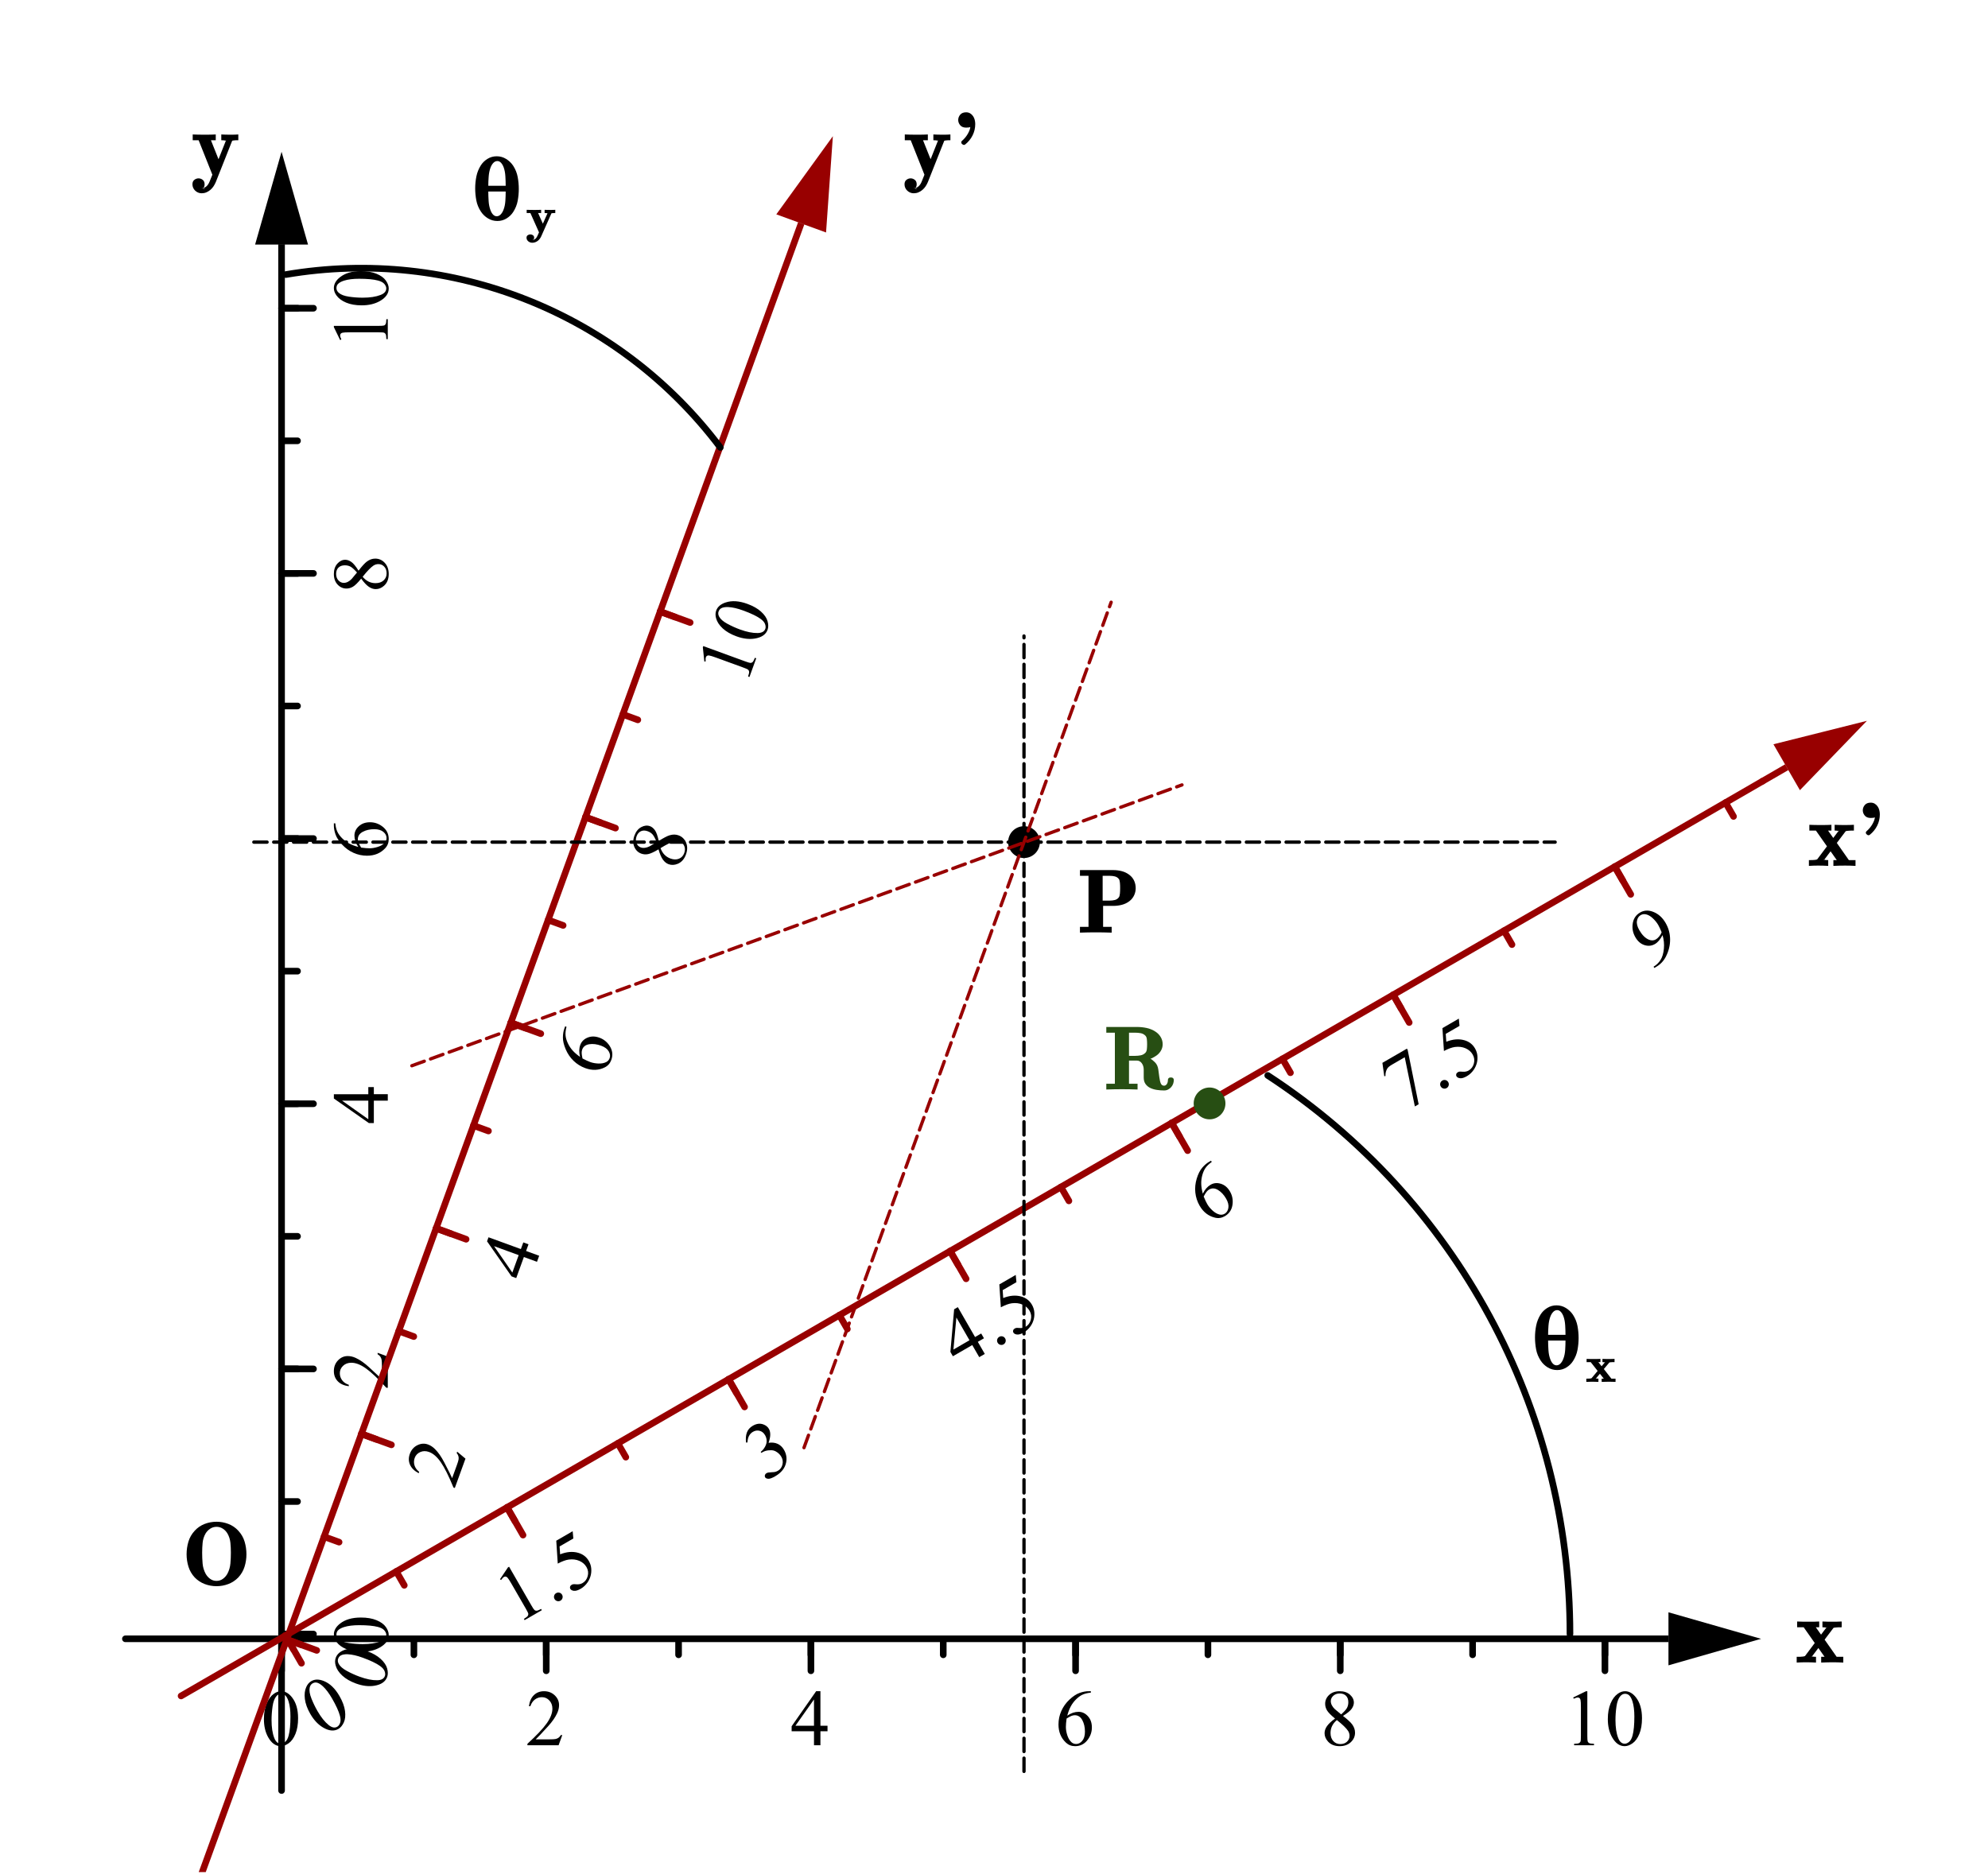 <?xml version="1.0" encoding="UTF-8" standalone="no"?>
<svg
   xmlns:dc="http://purl.org/dc/elements/1.1/"
   xmlns:cc="http://creativecommons.org/ns#"
   xmlns:rdf="http://www.w3.org/1999/02/22-rdf-syntax-ns#"
   xmlns:svg="http://www.w3.org/2000/svg"
   xmlns="http://www.w3.org/2000/svg"
   viewBox="0 0 234.72 221.28"
   height="221.28"
   width="234.72"
   xml:space="preserve"
   id="svg2"
   version="1.1"><defs
     id="defs6"><clipPath
       id="clipPath18"
       clipPathUnits="userSpaceOnUse"><path
         style="clip-rule:evenodd"
         id="path16"
         d="M 2.623e-6,0 H 176.04 V 165.96 H 2.623e-6 Z" /></clipPath><clipPath
       id="clipPath26"
       clipPathUnits="userSpaceOnUse"><path
         style="clip-rule:evenodd"
         id="path24"
         d="M 2.623e-6,0.16 H 175.79 v 165.8 H 2.623e-6 Z" /></clipPath><clipPath
       id="clipPath36"
       clipPathUnits="userSpaceOnUse"><path
         id="path34"
         d="M 0,0 H 4400 V 4150.01 H 0 Z" /></clipPath><clipPath
       id="clipPath150"
       clipPathUnits="userSpaceOnUse"><path
         id="path148"
         d="M 0,0 H 9.032 V 15.758 H 0 Z" /></clipPath><clipPath
       id="clipPath162"
       clipPathUnits="userSpaceOnUse"><path
         id="path160"
         d="M 0,0 H 8.951 V 15.758 H 0 Z" /></clipPath><clipPath
       id="clipPath288"
       clipPathUnits="userSpaceOnUse"><path
         id="path286"
         d="M 0,0 H 11.796 V 15.758 H 0 Z" /></clipPath><clipPath
       id="clipPath302"
       clipPathUnits="userSpaceOnUse"><path
         id="path300"
         d="M 0,0 H 11.775 V 15.758 H 0 Z" /></clipPath><clipPath
       id="clipPath334"
       clipPathUnits="userSpaceOnUse"><path
         id="path332"
         d="M 0,0 H 10.068 V 15.758 H 0 Z" /></clipPath><clipPath
       id="clipPath350"
       clipPathUnits="userSpaceOnUse"><path
         id="path348"
         d="M 0,0 H 12.81 V 15.875 H 0 Z" /></clipPath><clipPath
       id="clipPath364"
       clipPathUnits="userSpaceOnUse"><path
         id="path362"
         d="M 0,0 H 12.759 V 15.875 H 0 Z" /></clipPath><clipPath
       id="clipPath380"
       clipPathUnits="userSpaceOnUse"><path
         id="path378"
         d="M 0,0 H 11.402 V 15.758 H 0 Z" /></clipPath><clipPath
       id="clipPath392"
       clipPathUnits="userSpaceOnUse"><path
         id="path390"
         d="M 0,0 H 10.533 V 15.758 H 0 Z" /></clipPath></defs><g
     transform="matrix(1.333,0,0,-1.333,0,221.28)"
     id="g10"><g
       id="g12"><g
         clip-path="url(#clipPath18)"
         id="g14" /></g><g
       id="g20"><g
         clip-path="url(#clipPath26)"
         id="g22"><g
           transform="matrix(2.442,0,0,2.303,0,0.16)"
           id="g28"><g
             transform="scale(0.016,0.017)"
             id="g30"><g
               clip-path="url(#clipPath36)"
               id="g32"><path
                 id="path38"
                 style="fill:none;stroke:#000000;stroke-width:15;stroke-linecap:round;stroke-linejoin:round;stroke-miterlimit:10;stroke-dasharray:none;stroke-opacity:1"
                 d="m 638.29,527.8 h 3000" /><path
                 id="path40"
                 style="fill:#000000;fill-opacity:1;fill-rule:nonzero;stroke:none"
                 d="m 3638.29,535.3 h 144.21 v -15 h -144.21 c -4.14,0 -7.5,3.36 -7.5,7.5 0,4.14 3.36,7.5 7.5,7.5 z m 354,-7.5 -210,60 v -52.5 -15 -52.5 z" /><path
                 id="path42"
                 style="fill:none;stroke:#000000;stroke-width:15;stroke-linecap:round;stroke-linejoin:round;stroke-miterlimit:10;stroke-dasharray:none;stroke-opacity:1"
                 d="m 284.29,527.8 h 354" /><path
                 id="path44"
                 style="fill:none;stroke:#000000;stroke-width:15;stroke-linecap:round;stroke-linejoin:round;stroke-miterlimit:10;stroke-dasharray:none;stroke-opacity:1"
                 d="M 638.29,527.8 V 455.44" /><path
                 id="path46"
                 style="fill:none;stroke:#000000;stroke-width:15;stroke-linecap:round;stroke-linejoin:round;stroke-miterlimit:10;stroke-dasharray:none;stroke-opacity:1"
                 d="M 1238.29,527.8 V 455.44" /><path
                 id="path48"
                 style="fill:none;stroke:#000000;stroke-width:15;stroke-linecap:round;stroke-linejoin:round;stroke-miterlimit:10;stroke-dasharray:none;stroke-opacity:1"
                 d="M 1838.29,527.8 V 455.44" /><path
                 id="path50"
                 style="fill:none;stroke:#000000;stroke-width:15;stroke-linecap:round;stroke-linejoin:round;stroke-miterlimit:10;stroke-dasharray:none;stroke-opacity:1"
                 d="M 2438.29,527.8 V 455.44" /><path
                 id="path52"
                 style="fill:none;stroke:#000000;stroke-width:15;stroke-linecap:round;stroke-linejoin:round;stroke-miterlimit:10;stroke-dasharray:none;stroke-opacity:1"
                 d="M 3038.29,527.8 V 455.44" /><path
                 id="path54"
                 style="fill:none;stroke:#000000;stroke-width:15;stroke-linecap:round;stroke-linejoin:round;stroke-miterlimit:10;stroke-dasharray:none;stroke-opacity:1"
                 d="M 3638.29,527.8 V 455.44" /><path
                 id="path56"
                 style="fill:none;stroke:#000000;stroke-width:15;stroke-linecap:round;stroke-linejoin:round;stroke-miterlimit:10;stroke-dasharray:none;stroke-opacity:1"
                 d="M 638.29,527.8 V 491.62" /><path
                 id="path58"
                 style="fill:none;stroke:#000000;stroke-width:15;stroke-linecap:round;stroke-linejoin:round;stroke-miterlimit:10;stroke-dasharray:none;stroke-opacity:1"
                 d="M 938.29,527.8 V 491.62" /><path
                 id="path60"
                 style="fill:none;stroke:#000000;stroke-width:15;stroke-linecap:round;stroke-linejoin:round;stroke-miterlimit:10;stroke-dasharray:none;stroke-opacity:1"
                 d="M 1238.29,527.8 V 491.62" /><path
                 id="path62"
                 style="fill:none;stroke:#000000;stroke-width:15;stroke-linecap:round;stroke-linejoin:round;stroke-miterlimit:10;stroke-dasharray:none;stroke-opacity:1"
                 d="M 1538.29,527.8 V 491.62" /><path
                 id="path64"
                 style="fill:none;stroke:#000000;stroke-width:15;stroke-linecap:round;stroke-linejoin:round;stroke-miterlimit:10;stroke-dasharray:none;stroke-opacity:1"
                 d="M 1838.29,527.8 V 491.62" /><path
                 id="path66"
                 style="fill:none;stroke:#000000;stroke-width:15;stroke-linecap:round;stroke-linejoin:round;stroke-miterlimit:10;stroke-dasharray:none;stroke-opacity:1"
                 d="M 2138.29,527.8 V 491.62" /><path
                 id="path68"
                 style="fill:none;stroke:#000000;stroke-width:15;stroke-linecap:round;stroke-linejoin:round;stroke-miterlimit:10;stroke-dasharray:none;stroke-opacity:1"
                 d="M 2438.29,527.8 V 491.62" /><path
                 id="path70"
                 style="fill:none;stroke:#000000;stroke-width:15;stroke-linecap:round;stroke-linejoin:round;stroke-miterlimit:10;stroke-dasharray:none;stroke-opacity:1"
                 d="M 2738.29,527.8 V 491.62" /><path
                 id="path72"
                 style="fill:none;stroke:#000000;stroke-width:15;stroke-linecap:round;stroke-linejoin:round;stroke-miterlimit:10;stroke-dasharray:none;stroke-opacity:1"
                 d="M 3038.29,527.8 V 491.62" /><path
                 id="path74"
                 style="fill:none;stroke:#000000;stroke-width:15;stroke-linecap:round;stroke-linejoin:round;stroke-miterlimit:10;stroke-dasharray:none;stroke-opacity:1"
                 d="M 3338.29,527.8 V 491.62" /><path
                 id="path76"
                 style="fill:none;stroke:#000000;stroke-width:15;stroke-linecap:round;stroke-linejoin:round;stroke-miterlimit:10;stroke-dasharray:none;stroke-opacity:1"
                 d="M 3638.29,527.8 V 491.62" /><path
                 id="path78"
                 style="fill:#000000;fill-opacity:1;fill-rule:evenodd;stroke:none"
                 d="m 598.28,346.18 c 0,13.66 2.06,25.42 6.18,35.29 4.12,9.86 9.6,17.2 16.43,22.03 5.3,3.83 10.78,5.74 16.43,5.74 9.18,0 17.43,-4.68 24.73,-14.04 9.13,-11.6 13.69,-27.32 13.69,-47.17 0,-13.89 -2,-25.7 -6,-35.42 -4.01,-9.71 -9.12,-16.77 -15.33,-21.15 -6.21,-4.39 -12.2,-6.58 -17.97,-6.58 -11.43,0 -20.94,6.74 -28.54,20.22 -6.41,11.37 -9.62,25.06 -9.62,41.08 z m 17.31,-2.21 c 0,-16.49 2.03,-29.94 6.09,-40.37 3.36,-8.77 8.37,-13.16 15.02,-13.16 3.18,0 6.48,1.43 9.89,4.28 3.42,2.86 6.01,7.65 7.78,14.36 2.71,10.13 4.06,24.41 4.06,42.84 0,13.66 -1.41,25.06 -4.24,34.18 -2.12,6.77 -4.86,11.57 -8.22,14.4 -2.41,1.94 -5.32,2.92 -8.74,2.92 -4,0 -7.57,-1.8 -10.69,-5.39 -4.24,-4.89 -7.12,-12.58 -8.65,-23.06 -1.54,-10.48 -2.3,-20.81 -2.3,-31 z" /><path
                 id="path80"
                 style="fill:#000000;fill-opacity:1;fill-rule:evenodd;stroke:none"
                 d="M 1274.68,310.05 1266.29,287 h -70.66 v 3.26 c 20.78,18.97 35.42,34.45 43.9,46.47 8.48,12.01 12.72,22.99 12.72,32.94 0,7.6 -2.33,13.84 -6.98,18.73 -4.65,4.89 -10.22,7.33 -16.7,7.33 -5.89,0 -11.17,-1.72 -15.85,-5.17 -4.68,-3.44 -8.14,-8.49 -10.38,-15.15 h -3.27 c 1.47,10.9 5.26,19.26 11.35,25.09 6.1,5.83 13.71,8.74 22.83,8.74 9.72,0 17.83,-3.12 24.34,-9.36 6.51,-6.24 9.76,-13.6 9.76,-22.08 0,-6.07 -1.41,-12.13 -4.24,-18.2 -4.36,-9.54 -11.42,-19.64 -21.2,-30.29 -14.66,-16.02 -23.82,-25.68 -27.47,-28.98 h 31.27 c 6.36,0 10.82,0.24 13.38,0.71 2.56,0.47 4.87,1.43 6.94,2.87 2.06,1.44 3.85,3.49 5.38,6.14 z" /><path
                 id="path82"
                 style="fill:#000000;fill-opacity:1;fill-rule:evenodd;stroke:none"
                 d="m 1875.92,331.16 v -12.54 h -16.08 V 287 h -14.57 v 31.62 h -50.7 v 11.3 l 55.56,79.32 h 9.71 v -78.08 z m -30.65,0 v 59.45 l -42.05,-59.45 z" /><path
                 id="path84"
                 style="fill:#000000;fill-opacity:1;fill-rule:evenodd;stroke:none"
                 d="m 2472.83,409.24 v -3.26 c -7.78,-0.77 -14.12,-2.31 -19.04,-4.64 -4.92,-2.33 -9.77,-5.87 -14.57,-10.64 -4.8,-4.77 -8.78,-10.09 -11.93,-15.95 -3.15,-5.86 -5.78,-12.82 -7.9,-20.89 8.48,5.83 16.99,8.75 25.52,8.75 8.19,0 15.28,-3.3 21.29,-9.9 6.01,-6.59 9.01,-15.07 9.01,-25.44 0,-10.01 -3.03,-19.13 -9.1,-27.38 -7.3,-10.01 -16.96,-15.01 -28.97,-15.01 -8.18,0 -15.13,2.7 -20.85,8.12 -11.18,10.54 -16.78,24.21 -16.78,40.99 0,10.72 2.15,20.9 6.45,30.56 4.3,9.66 10.44,18.23 18.42,25.7 7.98,7.48 15.62,12.52 22.92,15.11 7.3,2.59 14.1,3.88 20.4,3.88 z m -54.95,-61.83 c -1.06,-7.95 -1.59,-14.36 -1.59,-19.25 0,-5.66 1.05,-11.79 3.14,-18.42 2.09,-6.62 5.2,-11.88 9.32,-15.77 3,-2.76 6.65,-4.15 10.95,-4.15 5.13,0 9.7,2.42 13.74,7.25 4.03,4.82 6.05,11.71 6.05,20.66 0,10.07 -2,18.79 -6.01,26.15 -4,7.36 -9.69,11.04 -17.05,11.04 -2.23,0 -4.63,-0.47 -7.19,-1.41 -2.57,-0.94 -6.35,-2.98 -11.36,-6.1 z" /><path
                 id="path86"
                 style="fill:#000000;fill-opacity:1;fill-rule:evenodd;stroke:none"
                 d="m 3026.45,347.33 c -9.48,7.77 -15.59,14.01 -18.33,18.72 -2.73,4.71 -4.1,9.6 -4.1,14.66 0,7.78 3,14.48 9.01,20.1 6,5.62 13.98,8.43 23.93,8.43 9.66,0 17.43,-2.62 23.32,-7.86 5.89,-5.24 8.84,-11.21 8.84,-17.93 0,-4.47 -1.59,-9.04 -4.77,-13.69 -3.18,-4.65 -9.81,-10.13 -19.88,-16.43 10.37,-8.01 17.23,-14.31 20.58,-18.9 4.48,-6.01 6.72,-12.34 6.72,-18.99 0,-8.42 -3.21,-15.62 -9.63,-21.6 -6.42,-5.98 -14.84,-8.96 -25.26,-8.96 -11.37,0 -20.23,3.56 -26.59,10.68 -5.07,5.72 -7.6,11.96 -7.6,18.73 0,5.3 1.78,10.56 5.35,15.77 3.56,5.21 9.7,10.96 18.41,17.27 z m 13.87,9.45 c 7.07,6.36 11.54,11.38 13.43,15.06 1.88,3.68 2.82,7.84 2.82,12.5 0,6.18 -1.73,11.02 -5.21,14.53 -3.47,3.5 -8.21,5.25 -14.22,5.25 -6.01,0 -10.89,-1.74 -14.66,-5.21 -3.77,-3.47 -5.66,-7.54 -5.66,-12.19 0,-3.06 0.78,-6.12 2.35,-9.19 1.56,-3.06 3.78,-5.97 6.66,-8.74 z m -9.72,-12.81 c -4.88,-4.12 -8.51,-8.61 -10.86,-13.47 -2.36,-4.86 -3.53,-10.12 -3.53,-15.77 0,-7.59 2.07,-13.67 6.22,-18.24 4.15,-4.56 9.44,-6.84 15.86,-6.84 6.36,0 11.45,1.79 15.28,5.38 3.83,3.6 5.74,7.95 5.74,13.08 0,4.24 -1.12,8.04 -3.36,11.39 -4.18,6.24 -12.63,14.4 -25.35,24.47 z" /><path
                 id="path88"
                 style="fill:#000000;fill-opacity:1;fill-rule:evenodd;stroke:none"
                 d="m 3566.3,395.02 29.15,14.22 h 2.91 V 308.11 c 0,-6.72 0.28,-10.9 0.84,-12.55 0.56,-1.64 1.72,-2.91 3.49,-3.79 1.77,-0.89 5.36,-1.39 10.78,-1.51 V 287 h -45.05 v 3.26 c 5.65,0.12 9.3,0.61 10.95,1.46 1.65,0.86 2.8,2 3.45,3.45 0.64,1.44 0.97,5.75 0.97,12.94 v 64.65 c 0,8.72 -0.3,14.31 -0.88,16.79 -0.42,1.88 -1.17,3.27 -2.26,4.15 -1.09,0.88 -2.4,1.32 -3.93,1.32 -2.18,0 -5.21,-0.91 -9.1,-2.73 z m 78.52,-48.84 c 0,13.66 2.07,25.42 6.19,35.29 4.12,9.86 9.6,17.2 16.43,22.03 5.3,3.83 10.77,5.74 16.43,5.74 9.18,0 17.43,-4.68 24.73,-14.04 9.13,-11.6 13.69,-27.32 13.69,-47.17 0,-13.89 -2,-25.7 -6.01,-35.42 -4,-9.71 -9.11,-16.77 -15.32,-21.15 -6.21,-4.39 -12.21,-6.58 -17.98,-6.58 -11.42,0 -20.93,6.74 -28.53,20.22 -6.42,11.37 -9.63,25.06 -9.63,41.08 z m 17.32,-2.21 c 0,-16.49 2.03,-29.94 6.09,-40.37 3.36,-8.77 8.36,-13.16 15.02,-13.16 3.18,0 6.48,1.43 9.89,4.28 3.42,2.86 6.01,7.65 7.77,14.36 2.71,10.13 4.07,24.41 4.07,42.84 0,13.66 -1.42,25.06 -4.24,34.18 -2.12,6.77 -4.86,11.57 -8.22,14.4 -2.41,1.94 -5.33,2.92 -8.74,2.92 -4.01,0 -7.57,-1.8 -10.69,-5.39 -4.24,-4.89 -7.13,-12.58 -8.66,-23.06 -1.53,-10.48 -2.29,-20.81 -2.29,-31 z" /><path
                 id="path90"
                 style="fill:none;stroke:#000000;stroke-width:15;stroke-linecap:round;stroke-linejoin:round;stroke-miterlimit:10;stroke-dasharray:none;stroke-opacity:1"
                 d="M 638.29,538.51 V 3538.52" /><path
                 id="path92"
                 style="fill:#000000;fill-opacity:1;fill-rule:nonzero;stroke:none"
                 d="m 630.79,3538.52 v 144.21 h 15 v -144.21 c 0,-4.15 -3.36,-7.5 -7.5,-7.5 -4.14,0 -7.5,3.35 -7.5,7.5 z m 7.5,354 -60,-210 h 52.5 15 52.5 z" /><path
                 id="path94"
                 style="fill:none;stroke:#000000;stroke-width:15;stroke-linecap:round;stroke-linejoin:round;stroke-miterlimit:10;stroke-dasharray:none;stroke-opacity:1"
                 d="m 638.29,184.51 v 354" /><path
                 id="path96"
                 style="fill:none;stroke:#000000;stroke-width:15;stroke-linecap:round;stroke-linejoin:round;stroke-miterlimit:10;stroke-dasharray:none;stroke-opacity:1"
                 d="m 638.29,538.51 h 72.36" /><path
                 id="path98"
                 style="fill:none;stroke:#000000;stroke-width:15;stroke-linecap:round;stroke-linejoin:round;stroke-miterlimit:10;stroke-dasharray:none;stroke-opacity:1"
                 d="m 638.29,1138.51 h 72.36" /><path
                 id="path100"
                 style="fill:none;stroke:#000000;stroke-width:15;stroke-linecap:round;stroke-linejoin:round;stroke-miterlimit:10;stroke-dasharray:none;stroke-opacity:1"
                 d="m 638.29,1738.51 h 72.36" /><path
                 id="path102"
                 style="fill:none;stroke:#000000;stroke-width:15;stroke-linecap:round;stroke-linejoin:round;stroke-miterlimit:10;stroke-dasharray:none;stroke-opacity:1"
                 d="m 638.29,2338.52 h 72.36" /><path
                 id="path104"
                 style="fill:none;stroke:#000000;stroke-width:15;stroke-linecap:round;stroke-linejoin:round;stroke-miterlimit:10;stroke-dasharray:none;stroke-opacity:1"
                 d="m 638.29,2938.52 h 72.36" /><path
                 id="path106"
                 style="fill:none;stroke:#000000;stroke-width:15;stroke-linecap:round;stroke-linejoin:round;stroke-miterlimit:10;stroke-dasharray:none;stroke-opacity:1"
                 d="m 638.29,3538.52 h 72.36" /><path
                 id="path108"
                 style="fill:none;stroke:#000000;stroke-width:15;stroke-linecap:round;stroke-linejoin:round;stroke-miterlimit:10;stroke-dasharray:none;stroke-opacity:1"
                 d="m 638.29,538.51 h 36.18" /><path
                 id="path110"
                 style="fill:none;stroke:#000000;stroke-width:15;stroke-linecap:round;stroke-linejoin:round;stroke-miterlimit:10;stroke-dasharray:none;stroke-opacity:1"
                 d="m 638.29,838.51 h 36.18" /><path
                 id="path112"
                 style="fill:none;stroke:#000000;stroke-width:15;stroke-linecap:round;stroke-linejoin:round;stroke-miterlimit:10;stroke-dasharray:none;stroke-opacity:1"
                 d="m 638.29,1138.51 h 36.18" /><path
                 id="path114"
                 style="fill:none;stroke:#000000;stroke-width:15;stroke-linecap:round;stroke-linejoin:round;stroke-miterlimit:10;stroke-dasharray:none;stroke-opacity:1"
                 d="m 638.29,1438.51 h 36.18" /><path
                 id="path116"
                 style="fill:none;stroke:#000000;stroke-width:15;stroke-linecap:round;stroke-linejoin:round;stroke-miterlimit:10;stroke-dasharray:none;stroke-opacity:1"
                 d="m 638.29,1738.51 h 36.18" /><path
                 id="path118"
                 style="fill:none;stroke:#000000;stroke-width:15;stroke-linecap:round;stroke-linejoin:round;stroke-miterlimit:10;stroke-dasharray:none;stroke-opacity:1"
                 d="m 638.29,2038.51 h 36.18" /><path
                 id="path120"
                 style="fill:none;stroke:#000000;stroke-width:15;stroke-linecap:round;stroke-linejoin:round;stroke-miterlimit:10;stroke-dasharray:none;stroke-opacity:1"
                 d="m 638.29,2338.52 h 36.18" /><path
                 id="path122"
                 style="fill:none;stroke:#000000;stroke-width:15;stroke-linecap:round;stroke-linejoin:round;stroke-miterlimit:10;stroke-dasharray:none;stroke-opacity:1"
                 d="m 638.29,2638.52 h 36.18" /><path
                 id="path124"
                 style="fill:none;stroke:#000000;stroke-width:15;stroke-linecap:round;stroke-linejoin:round;stroke-miterlimit:10;stroke-dasharray:none;stroke-opacity:1"
                 d="m 638.29,2938.52 h 36.18" /><path
                 id="path126"
                 style="fill:none;stroke:#000000;stroke-width:15;stroke-linecap:round;stroke-linejoin:round;stroke-miterlimit:10;stroke-dasharray:none;stroke-opacity:1"
                 d="m 638.29,3238.52 h 36.18" /><path
                 id="path128"
                 style="fill:none;stroke:#000000;stroke-width:15;stroke-linecap:round;stroke-linejoin:round;stroke-miterlimit:10;stroke-dasharray:none;stroke-opacity:1"
                 d="m 638.29,3538.52 h 36.18" /><path
                 id="path130"
                 style="fill:#000000;fill-opacity:1;fill-rule:evenodd;stroke:none"
                 d="m 819.91,498.5 c -13.66,0 -25.42,2.06 -35.28,6.18 -9.87,4.12 -17.21,9.6 -22.04,16.43 -3.83,5.3 -5.74,10.78 -5.74,16.43 0,9.19 4.68,17.43 14.04,24.73 11.6,9.13 27.32,13.69 47.17,13.69 13.9,0 25.7,-2 35.42,-6 9.72,-4.01 16.77,-9.11 21.16,-15.33 4.38,-6.21 6.58,-12.2 6.58,-17.97 0,-11.43 -6.75,-20.94 -20.23,-28.53 -11.37,-6.42 -25.06,-9.63 -41.08,-9.63 z m 2.21,17.31 c 16.49,0 29.95,2.03 40.37,6.1 8.77,3.35 13.16,8.36 13.16,15.01 0,3.18 -1.43,6.48 -4.28,9.9 -2.86,3.41 -7.64,6 -14.36,7.77 -10.13,2.71 -24.41,4.06 -42.84,4.06 -13.66,0 -25.05,-1.41 -34.18,-4.24 -6.77,-2.12 -11.57,-4.86 -14.4,-8.21 -1.94,-2.42 -2.91,-5.33 -2.91,-8.75 0,-4 1.79,-7.56 5.38,-10.69 4.89,-4.24 12.58,-7.12 23.06,-8.65 10.48,-1.53 20.82,-2.3 31,-2.3 z" /><path
                 id="path132"
                 style="fill:#000000;fill-opacity:1;fill-rule:evenodd;stroke:none"
                 d="m 856.04,1174.91 23.06,-8.4 v -70.66 h -3.27 c -18.96,20.79 -34.45,35.42 -46.46,43.9 -12.02,8.48 -23,12.72 -32.95,12.72 -7.6,0 -13.84,-2.33 -18.73,-6.98 -4.89,-4.65 -7.33,-10.22 -7.33,-16.69 0,-5.89 1.72,-11.18 5.17,-15.86 3.44,-4.68 8.49,-8.14 15.15,-10.38 v -3.27 c -10.9,1.48 -19.26,5.26 -25.09,11.36 -5.83,6.09 -8.74,13.7 -8.74,22.83 0,9.71 3.12,17.83 9.36,24.33 6.24,6.51 13.6,9.76 22.08,9.76 6.07,0 12.13,-1.41 18.2,-4.24 9.54,-4.35 19.64,-11.42 30.3,-21.19 16.01,-14.67 25.67,-23.82 28.97,-27.48 v 31.27 c 0,6.36 -0.24,10.82 -0.71,13.38 -0.47,2.57 -1.43,4.88 -2.87,6.94 -1.44,2.06 -3.49,3.86 -6.14,5.39 z" /><path
                 id="path134"
                 style="fill:#000000;fill-opacity:1;fill-rule:evenodd;stroke:none"
                 d="m 834.93,1776.14 h 12.54 v -16.07 h 31.63 v -14.58 h -31.63 v -50.7 h -11.3 l -79.32,55.56 v 9.72 h 78.08 z m 0,-30.65 h -59.45 l 59.45,-42.04 z" /><path
                 id="path136"
                 style="fill:#000000;fill-opacity:1;fill-rule:evenodd;stroke:none"
                 d="m 756.85,2373.05 h 3.26 c 0.77,-7.77 2.32,-14.12 4.64,-19.03 2.33,-4.92 5.88,-9.78 10.65,-14.58 4.77,-4.8 10.08,-8.77 15.94,-11.92 5.86,-3.15 12.82,-5.79 20.89,-7.91 -5.83,8.48 -8.75,16.99 -8.75,25.53 0,8.19 3.3,15.28 9.9,21.29 6.59,6 15.07,9.01 25.44,9.01 10.01,0 19.13,-3.04 27.38,-9.1 10.01,-7.3 15.01,-16.96 15.01,-28.97 0,-8.19 -2.7,-15.14 -8.12,-20.85 -10.54,-11.19 -24.2,-16.78 -40.99,-16.78 -10.71,0 -20.9,2.15 -30.56,6.45 -9.66,4.29 -18.22,10.43 -25.7,18.41 -7.48,7.98 -12.52,15.62 -15.11,22.92 -2.59,7.31 -3.88,14.11 -3.88,20.41 z m 61.83,-54.94 c 7.95,-1.06 14.37,-1.59 19.25,-1.59 5.66,0 11.8,1.05 18.42,3.14 6.62,2.09 11.88,5.19 15.77,9.32 2.76,3 4.15,6.65 4.15,10.95 0,5.12 -2.42,9.7 -7.24,13.73 -4.83,4.04 -11.72,6.05 -20.67,6.05 -10.07,0 -18.79,-2 -26.15,-6 -7.36,-4.01 -11.04,-9.69 -11.04,-17.05 0,-2.24 0.47,-4.64 1.41,-7.2 0.94,-2.56 2.98,-6.34 6.1,-11.35 z" /><path
                 id="path138"
                 style="fill:#000000;fill-opacity:1;fill-rule:evenodd;stroke:none"
                 d="m 818.77,2926.68 c -7.78,-9.48 -14.02,-15.59 -18.73,-18.33 -4.71,-2.74 -9.6,-4.11 -14.66,-4.11 -7.78,0 -14.48,3.01 -20.1,9.01 -5.62,6.01 -8.43,13.99 -8.43,23.94 0,9.66 2.62,17.43 7.86,23.32 5.24,5.89 11.21,8.83 17.93,8.83 4.47,0 9.04,-1.59 13.69,-4.77 4.65,-3.18 10.13,-9.8 16.43,-19.87 8.01,10.36 14.31,17.22 18.9,20.58 6.01,4.48 12.34,6.71 18.99,6.71 8.42,0 15.62,-3.21 21.6,-9.62 5.98,-6.42 8.96,-14.84 8.96,-25.27 0,-11.36 -3.56,-20.23 -10.68,-26.58 -5.72,-5.07 -11.96,-7.6 -18.73,-7.6 -5.3,0 -10.55,1.78 -15.77,5.34 -5.21,3.57 -10.96,9.7 -17.26,18.42 z m -9.46,13.87 c -6.36,7.06 -11.38,11.54 -15.06,13.42 -3.68,1.89 -7.84,2.83 -12.5,2.83 -6.18,0 -11.02,-1.74 -14.53,-5.21 -3.5,-3.48 -5.25,-8.22 -5.25,-14.22 0,-6.01 1.74,-10.9 5.21,-14.67 3.47,-3.76 7.54,-5.65 12.19,-5.65 3.06,0 6.12,0.78 9.19,2.34 3.06,1.56 5.97,3.79 8.74,6.67 z m 12.81,-9.72 c 4.12,-4.89 8.61,-8.51 13.47,-10.86 4.86,-2.36 10.12,-3.54 15.77,-3.54 7.6,0 13.68,2.08 18.24,6.23 4.56,4.15 6.84,9.44 6.84,15.86 0,6.36 -1.79,11.45 -5.38,15.28 -3.6,3.82 -7.95,5.74 -13.08,5.74 -4.24,0 -8.03,-1.12 -11.39,-3.36 -6.24,-4.18 -14.4,-12.63 -24.47,-25.35 z" /><path
                 id="path140"
                 style="fill:#000000;fill-opacity:1;fill-rule:evenodd;stroke:none"
                 d="m 771.07,3466.53 -14.22,29.15 v 2.91 h 101.13 c 6.72,0 10.9,0.28 12.55,0.84 1.65,0.56 2.91,1.72 3.79,3.49 0.89,1.77 1.39,5.36 1.51,10.78 h 3.26 v -45.05 h -3.26 c -0.12,5.65 -0.61,9.3 -1.46,10.95 -0.86,1.65 -2,2.8 -3.45,3.45 -1.44,0.64 -5.75,0.97 -12.94,0.97 h -64.65 c -8.72,0 -14.31,-0.3 -16.79,-0.89 -1.88,-0.41 -3.27,-1.16 -4.15,-2.25 -0.88,-1.09 -1.32,-2.4 -1.32,-3.93 0,-2.18 0.91,-5.21 2.73,-9.1 z m 48.84,78.52 c -13.66,0 -25.42,2.06 -35.28,6.19 -9.87,4.12 -17.21,9.59 -22.04,16.43 -3.83,5.3 -5.74,10.77 -5.74,16.43 0,9.18 4.68,17.43 14.04,24.73 11.6,9.12 27.32,13.69 47.17,13.69 13.9,0 25.7,-2 35.42,-6.01 9.71,-4 16.77,-9.11 21.15,-15.32 4.39,-6.22 6.58,-12.21 6.58,-17.98 0,-11.42 -6.74,-20.93 -20.22,-28.53 -11.37,-6.42 -25.06,-9.63 -41.08,-9.63 z m 2.21,17.32 c 16.49,0 29.95,2.03 40.37,6.09 8.77,3.36 13.16,8.36 13.16,15.02 0,3.18 -1.43,6.47 -4.28,9.89 -2.86,3.42 -7.65,6.01 -14.36,7.77 -10.13,2.71 -24.41,4.07 -42.84,4.07 -13.66,0 -25.05,-1.42 -34.18,-4.24 -6.77,-2.12 -11.57,-4.86 -14.4,-8.22 -1.94,-2.41 -2.91,-5.33 -2.91,-8.74 0,-4.01 1.79,-7.57 5.38,-10.69 4.89,-4.24 12.58,-7.13 23.06,-8.66 10.48,-1.53 20.81,-2.29 31,-2.29 z" /><g
                 transform="matrix(2.509,0,0,4.377,4035.47,377.72)"
                 id="g142"><g
                   transform="scale(7.972,4.569)"
                   id="g144"><g
                     clip-path="url(#clipPath150)"
                     id="g146"><path
                       id="path152"
                       style="fill:#000000;fill-opacity:1;fill-rule:evenodd;stroke:none"
                       d="M 7.157,4.816 C 6.729,4.839 6.34,4.85 5.989,4.85 H 5.979 C 5.565,4.85 5.122,4.839 4.65,4.816 V 5.469 H 5.034 L 4.332,6.465 3.568,5.454 c 0.007,0.009 0.01,0.023 0.01,0.039 0,0.033 -0.007,0.05 -0.02,0.054 C 3.592,5.531 3.622,5.516 3.649,5.503 3.74,5.48 3.878,5.468 4.064,5.469 V 4.816 C 3.669,4.839 3.304,4.85 2.967,4.85 H 2.876 C 2.583,4.85 2.249,4.839 1.875,4.816 v 0.653 c 0.172,-3e-4 0.31,0.001 0.414,0.005 0.105,0.003 0.209,0.011 0.314,0.025 0.051,0.013 0.097,0.023 0.139,0.032 0.042,0.008 0.07,0.021 0.083,0.037 L 3.922,7.029 2.669,8.81 H 1.926 V 9.463 C 2.168,9.453 2.377,9.446 2.552,9.443 2.728,9.44 2.905,9.438 3.083,9.439 h 0.434 c 0.138,-3e-4 0.274,0.001 0.407,0.005 0.133,0.003 0.301,0.01 0.503,0.02 V 8.81 H 4.043 L 4.635,7.976 5.282,8.835 C 5.275,8.825 5.272,8.813 5.272,8.801 5.272,8.774 5.28,8.756 5.297,8.747 5.267,8.753 5.233,8.763 5.196,8.776 5.105,8.799 4.97,8.81 4.792,8.81 V 9.463 C 5.021,9.453 5.218,9.446 5.383,9.443 5.548,9.44 5.713,9.438 5.878,9.439 H 5.969 C 6.121,9.438 6.271,9.44 6.419,9.443 6.567,9.446 6.753,9.453 6.975,9.463 V 8.81 C 6.803,8.81 6.664,8.808 6.558,8.805 6.452,8.802 6.347,8.794 6.242,8.781 6.198,8.774 6.155,8.768 6.113,8.761 6.071,8.754 6.045,8.743 6.035,8.727 L 5.039,7.412 6.404,5.469 h 0.753 z" /></g></g></g><g
                 transform="matrix(2.486,0,0,4.377,398.78,3742.44)"
                 id="g154"><g
                   transform="scale(8.044,4.569)"
                   id="g156"><g
                     clip-path="url(#clipPath162)"
                     id="g158"><path
                       id="path164"
                       style="fill:#000000;fill-opacity:1;fill-rule:evenodd;stroke:none"
                       d="M 7.074,8.81 C 6.933,8.81 6.822,8.808 6.741,8.805 6.66,8.802 6.581,8.794 6.503,8.781 6.466,8.774 6.437,8.768 6.415,8.764 6.393,8.759 6.38,8.753 6.377,8.747 L 4.522,4.08 C 4.451,3.91 4.364,3.748 4.262,3.594 4.159,3.44 4.038,3.305 3.9,3.189 3.762,3.073 3.61,2.981 3.445,2.912 3.28,2.843 3.103,2.809 2.915,2.809 2.77,2.809 2.634,2.837 2.508,2.892 2.381,2.948 2.271,3.022 2.177,3.113 2.082,3.205 2.008,3.311 1.954,3.432 1.901,3.553 1.873,3.684 1.873,3.825 c 0,0.222 0.073,0.39 0.217,0.503 0.145,0.113 0.303,0.169 0.475,0.169 0.172,0 0.33,-0.056 0.473,-0.169 C 3.182,4.215 3.253,4.047 3.253,3.825 3.253,3.658 3.21,3.521 3.122,3.415 3.034,3.309 3.109,3.293 3.344,3.368 H 2.844 c 0.115,0 0.222,0.02 0.324,0.059 0.108,0.036 0.202,0.089 0.283,0.159 C 3.531,3.657 3.603,3.74 3.665,3.837 3.728,3.933 3.781,4.037 3.824,4.149 L 4.133,4.909 2.576,8.81 H 1.904 V 9.463 C 2.15,9.453 2.368,9.446 2.558,9.443 2.749,9.44 2.937,9.438 3.122,9.439 h 0.445 c 0.145,-3e-4 0.287,0.001 0.427,0.005 0.14,0.003 0.314,0.01 0.523,0.02 V 8.81 H 3.971 L 4.83,6.661 5.689,8.825 C 5.686,8.822 5.684,8.813 5.684,8.801 5.684,8.774 5.691,8.76 5.705,8.757 5.674,8.76 5.642,8.764 5.609,8.771 5.545,8.784 5.481,8.794 5.419,8.8 5.357,8.807 5.265,8.81 5.144,8.81 V 9.463 C 5.346,9.453 5.517,9.446 5.657,9.443 5.796,9.44 5.939,9.438 6.084,9.439 h 0.333 c 0.098,-3e-4 0.192,0.001 0.283,0.005 0.091,0.003 0.216,0.01 0.374,0.02 z" /></g></g></g><path
                 id="path166"
                 style="fill:none;stroke:#980000;stroke-width:15;stroke-linecap:round;stroke-linejoin:round;stroke-miterlimit:10;stroke-dasharray:none;stroke-opacity:1"
                 d="m 650.04,526.36 846.5,2325.74" /><path
                 id="path168"
                 style="fill:#980000;fill-opacity:1;fill-rule:nonzero;stroke:none"
                 d="m 1489.49,2854.67 319.76,878.52 14.09,-5.13 -319.75,-878.52 c -1.42,-3.9 -5.72,-5.9 -9.62,-4.49 -3.89,1.42 -5.9,5.73 -4.48,9.62 z m 398.56,1073.09 -128.21,-176.82 49.33,-17.95 14.1,-5.13 49.33,-17.96 z" /><path
                 id="path170"
                 style="fill:none;stroke:#980000;stroke-width:15;stroke-linecap:round;stroke-linejoin:round;stroke-miterlimit:10;stroke-dasharray:none;stroke-opacity:1"
                 d="M 258.53,-549.3 650.04,526.36" /><path
                 id="path172"
                 style="fill:none;stroke:#980000;stroke-width:15;stroke-linecap:round;stroke-linejoin:round;stroke-miterlimit:10;stroke-dasharray:none;stroke-opacity:1"
                 d="m 650.04,526.36 67.99,-24.75" /><path
                 id="path174"
                 style="fill:none;stroke:#980000;stroke-width:15;stroke-linecap:round;stroke-linejoin:round;stroke-miterlimit:10;stroke-dasharray:none;stroke-opacity:1"
                 d="m 819.34,991.51 67.99,-24.75" /><path
                 id="path176"
                 style="fill:none;stroke:#980000;stroke-width:15;stroke-linecap:round;stroke-linejoin:round;stroke-miterlimit:10;stroke-dasharray:none;stroke-opacity:1"
                 d="m 988.64,1456.66 67.99,-24.75" /><path
                 id="path178"
                 style="fill:none;stroke:#980000;stroke-width:15;stroke-linecap:round;stroke-linejoin:round;stroke-miterlimit:10;stroke-dasharray:none;stroke-opacity:1"
                 d="m 1157.94,1921.81 67.99,-24.75" /><path
                 id="path180"
                 style="fill:none;stroke:#980000;stroke-width:15;stroke-linecap:round;stroke-linejoin:round;stroke-miterlimit:10;stroke-dasharray:none;stroke-opacity:1"
                 d="m 1327.24,2386.95 68,-24.75" /><path
                 id="path182"
                 style="fill:none;stroke:#980000;stroke-width:15;stroke-linecap:round;stroke-linejoin:round;stroke-miterlimit:10;stroke-dasharray:none;stroke-opacity:1"
                 d="m 1496.54,2852.1 68,-24.75" /><path
                 id="path184"
                 style="fill:none;stroke:#980000;stroke-width:15;stroke-linecap:round;stroke-linejoin:round;stroke-miterlimit:10;stroke-dasharray:none;stroke-opacity:1"
                 d="m 650.04,526.36 34,-12.38" /><path
                 id="path186"
                 style="fill:none;stroke:#980000;stroke-width:15;stroke-linecap:round;stroke-linejoin:round;stroke-miterlimit:10;stroke-dasharray:none;stroke-opacity:1"
                 d="m 734.69,758.93 34,-12.37" /><path
                 id="path188"
                 style="fill:none;stroke:#980000;stroke-width:15;stroke-linecap:round;stroke-linejoin:round;stroke-miterlimit:10;stroke-dasharray:none;stroke-opacity:1"
                 d="m 819.34,991.51 34,-12.38" /><path
                 id="path190"
                 style="fill:none;stroke:#980000;stroke-width:15;stroke-linecap:round;stroke-linejoin:round;stroke-miterlimit:10;stroke-dasharray:none;stroke-opacity:1"
                 d="m 903.99,1224.08 34,-12.37" /><path
                 id="path192"
                 style="fill:none;stroke:#980000;stroke-width:15;stroke-linecap:round;stroke-linejoin:round;stroke-miterlimit:10;stroke-dasharray:none;stroke-opacity:1"
                 d="m 988.64,1456.66 34,-12.38" /><path
                 id="path194"
                 style="fill:none;stroke:#980000;stroke-width:15;stroke-linecap:round;stroke-linejoin:round;stroke-miterlimit:10;stroke-dasharray:none;stroke-opacity:1"
                 d="m 1073.29,1689.23 34,-12.37" /><path
                 id="path196"
                 style="fill:none;stroke:#980000;stroke-width:15;stroke-linecap:round;stroke-linejoin:round;stroke-miterlimit:10;stroke-dasharray:none;stroke-opacity:1"
                 d="m 1157.94,1921.81 34,-12.38" /><path
                 id="path198"
                 style="fill:none;stroke:#980000;stroke-width:15;stroke-linecap:round;stroke-linejoin:round;stroke-miterlimit:10;stroke-dasharray:none;stroke-opacity:1"
                 d="m 1242.59,2154.38 34,-12.37" /><path
                 id="path200"
                 style="fill:none;stroke:#980000;stroke-width:15;stroke-linecap:round;stroke-linejoin:round;stroke-miterlimit:10;stroke-dasharray:none;stroke-opacity:1"
                 d="m 1327.24,2386.95 34,-12.37" /><path
                 id="path202"
                 style="fill:none;stroke:#980000;stroke-width:15;stroke-linecap:round;stroke-linejoin:round;stroke-miterlimit:10;stroke-dasharray:none;stroke-opacity:1"
                 d="m 1411.89,2619.53 34,-12.38" /><path
                 id="path204"
                 style="fill:none;stroke:#980000;stroke-width:15;stroke-linecap:round;stroke-linejoin:round;stroke-miterlimit:10;stroke-dasharray:none;stroke-opacity:1"
                 d="m 1496.54,2852.1 34,-12.37" /><path
                 id="path206"
                 style="fill:#000000;fill-opacity:1;fill-rule:evenodd;stroke:none"
                 d="m 807.02,426.64 c -12.83,4.67 -23.18,10.63 -31.04,17.88 -7.86,7.25 -12.89,14.9 -15.09,22.97 -1.79,6.29 -1.71,12.09 0.22,17.41 3.14,8.63 10.36,14.78 21.66,18.43 14.02,4.61 30.36,3.52 49.01,-3.26 13.05,-4.76 23.46,-10.68 31.23,-17.76 7.76,-7.09 12.64,-14.3 14.63,-21.64 2,-7.34 2.01,-13.72 0.04,-19.14 -3.91,-10.73 -13.5,-17.37 -28.77,-19.89 -12.87,-2.15 -26.84,-0.48 -41.89,5 z m 8,15.51 c 15.49,-5.64 28.83,-8.33 40.02,-8.08 9.39,0.16 15.22,3.36 17.5,9.61 1.09,2.99 0.87,6.58 -0.64,10.76 -1.52,4.19 -5.13,8.26 -10.83,12.22 -8.59,6.01 -21.55,12.16 -38.87,18.47 -12.84,4.67 -24.03,7.24 -33.57,7.71 -7.09,0.32 -12.54,-0.61 -16.34,-2.8 -2.65,-1.6 -4.56,-4.01 -5.73,-7.22 -1.37,-3.76 -0.9,-7.72 1.41,-11.89 3.14,-5.65 9.38,-10.99 18.7,-16.02 9.33,-5.02 18.78,-9.27 28.35,-12.76 z" /><path
                 id="path208"
                 style="fill:#000000;fill-opacity:1;fill-rule:evenodd;stroke:none"
                 d="m 1036.4,951.23 18.8,-15.77 -24.17,-66.4 -3.07,1.11 c -10.71,26.02 -20.26,45.07 -28.65,57.15 -8.38,12.07 -17.25,19.82 -26.61,23.22 -7.13,2.6 -13.8,2.55 -19.98,-0.15 -6.18,-2.7 -10.38,-7.1 -12.6,-13.18 -2.01,-5.54 -2.2,-11.09 -0.57,-16.67 1.64,-5.58 5.2,-10.56 10.69,-14.93 l -1.12,-3.08 c -9.73,5.11 -16.3,11.53 -19.69,19.25 -3.39,7.72 -3.53,15.87 -0.41,24.45 3.33,9.13 9.03,15.68 17.12,19.66 8.1,3.98 16.13,4.52 24.09,1.62 5.7,-2.07 10.92,-5.48 15.65,-10.21 7.48,-7.35 14.55,-17.45 21.22,-30.28 10.04,-19.26 15.98,-31.16 17.83,-35.72 l 10.7,29.38 c 2.17,5.98 3.47,10.25 3.91,12.82 0.43,2.57 0.32,5.07 -0.33,7.5 -0.65,2.43 -1.96,4.81 -3.92,7.16 z" /><path
                 id="path210"
                 style="fill:#000000;fill-opacity:1;fill-rule:evenodd;stroke:none"
                 d="m 1186.29,1424.76 11.79,-4.29 -5.5,-15.11 29.71,-10.81 -4.98,-13.7 -29.72,10.82 -17.34,-47.65 -10.62,3.87 -55.54,79.34 3.33,9.13 73.37,-26.71 z m -10.48,-28.8 -55.86,20.33 41.48,-59.84 z" /><path
                 id="path212"
                 style="fill:#000000;fill-opacity:1;fill-rule:evenodd;stroke:none"
                 d="m 1281.16,1913.71 3.07,-1.12 c -1.94,-7.56 -2.66,-14.05 -2.15,-19.47 0.5,-5.42 2.17,-11.2 5.01,-17.34 2.84,-6.14 6.48,-11.69 10.91,-16.65 4.43,-4.97 10.07,-9.83 16.92,-14.58 -2.57,9.96 -2.4,18.96 0.52,26.98 2.8,7.69 8.32,13.23 16.57,16.62 8.26,3.39 17.25,3.31 26.99,-0.23 9.41,-3.43 16.95,-9.4 22.62,-17.92 6.91,-10.28 8.31,-21.07 4.2,-32.36 -2.8,-7.69 -7.72,-13.29 -14.76,-16.81 -13.74,-6.91 -28.49,-7.49 -44.26,-1.75 -10.07,3.66 -18.91,9.17 -26.51,16.51 -7.61,7.34 -13.56,16.04 -17.86,26.1 -4.3,10.05 -6.41,18.96 -6.35,26.7 0.06,7.75 1.17,14.59 3.33,20.51 z m 39.31,-72.77 c 7.11,-3.72 12.96,-6.41 17.55,-8.08 5.31,-1.94 11.44,-3.06 18.38,-3.36 6.94,-0.3 12.94,0.82 18,3.37 3.63,1.87 6.18,4.83 7.65,8.87 1.75,4.81 1.05,9.94 -2.11,15.38 -3.16,5.45 -8.94,9.7 -17.35,12.76 -9.47,3.44 -18.34,4.54 -26.63,3.3 -8.28,-1.25 -13.68,-5.33 -16.2,-12.25 -0.77,-2.1 -1.15,-4.51 -1.14,-7.24 0.01,-2.73 0.63,-6.98 1.85,-12.75 z" /><path
                 id="path214"
                 style="fill:#000000;fill-opacity:1;fill-rule:evenodd;stroke:none"
                 d="m 1492.78,2314.1 c -10.54,-6.25 -18.5,-9.85 -23.86,-10.81 -5.37,-0.97 -10.43,-0.58 -15.19,1.15 -7.3,2.66 -12.57,7.77 -15.8,15.34 -3.23,7.57 -3.14,16.03 0.26,25.38 3.31,9.07 8.43,15.48 15.37,19.22 6.93,3.74 13.56,4.47 19.87,2.17 4.2,-1.53 7.95,-4.58 11.23,-9.16 3.28,-4.58 6.16,-12.68 8.64,-24.3 11.07,7 19.34,11.29 24.8,12.88 7.18,2.15 13.89,2.09 20.14,-0.19 7.92,-2.88 13.58,-8.36 17.01,-16.43 3.42,-8.08 3.35,-17.02 -0.22,-26.81 -3.89,-10.68 -10.27,-17.79 -19.14,-21.33 -7.1,-2.8 -13.83,-3.05 -20.19,-0.73 -4.98,1.81 -9.31,5.28 -12.99,10.41 -3.68,5.13 -6.99,12.87 -9.93,23.21 z m -4.14,16.27 c -3.56,8.81 -6.74,14.74 -9.56,17.77 -2.81,3.03 -6.4,5.34 -10.77,6.93 -5.81,2.11 -10.96,2.14 -15.44,0.07 -4.48,-2.07 -7.75,-5.92 -9.8,-11.57 -2.06,-5.64 -2.1,-10.83 -0.12,-15.56 1.98,-4.73 5.15,-7.89 9.52,-9.48 2.88,-1.05 6.02,-1.36 9.43,-0.94 3.41,0.42 6.91,1.51 10.5,3.28 z m 8.72,-13.51 c 2.2,-6 5.18,-10.94 8.94,-14.82 3.76,-3.87 8.29,-6.78 13.61,-8.71 7.13,-2.6 13.56,-2.73 19.27,-0.39 5.7,2.34 9.66,6.53 11.85,12.56 2.18,5.98 2.23,11.38 0.17,16.2 -2.07,4.83 -5.51,8.12 -10.33,9.87 -3.98,1.45 -7.93,1.7 -11.85,0.74 -7.3,-1.79 -17.85,-6.94 -31.66,-15.45 z" /><path
                 id="path216"
                 style="fill:#000000;fill-opacity:1;fill-rule:evenodd;stroke:none"
                 d="m 1596.69,2739.04 -3.4,32.26 1,2.74 95.04,-34.6 c 6.31,-2.29 10.33,-3.46 12.07,-3.5 1.74,-0.03 3.33,0.63 4.77,1.98 1.43,1.36 3.13,4.57 5.09,9.62 l 3.07,-1.12 -15.4,-42.33 -3.08,1.11 c 1.83,5.36 2.62,8.95 2.38,10.8 -0.24,1.84 -0.92,3.31 -2.06,4.41 -1.13,1.1 -5.07,2.88 -11.83,5.34 l -60.75,22.11 c -8.19,2.98 -13.55,4.62 -16.08,4.91 -1.91,0.26 -3.47,0.03 -4.67,-0.69 -1.2,-0.72 -2.06,-1.8 -2.59,-3.24 -0.74,-2.05 -0.92,-5.21 -0.54,-9.49 z m 72.76,57.09 c -12.84,4.67 -23.19,10.63 -31.05,17.87 -7.86,7.25 -12.89,14.91 -15.09,22.98 -1.78,6.29 -1.71,12.09 0.22,17.4 3.15,8.64 10.37,14.78 21.66,18.44 14.02,4.61 30.36,3.52 49.01,-3.27 13.06,-4.75 23.47,-10.67 31.23,-17.76 7.76,-7.08 12.64,-14.29 14.63,-21.63 2,-7.34 2.01,-13.72 0.04,-19.14 -3.91,-10.74 -13.5,-17.37 -28.76,-19.9 -12.88,-2.14 -26.84,-0.47 -41.89,5.01 z m 7.99,15.51 c 15.5,-5.64 28.83,-8.33 40.02,-8.08 9.39,0.15 15.23,3.36 17.5,9.61 1.09,2.99 0.88,6.57 -0.64,10.76 -1.52,4.19 -5.13,8.26 -10.83,12.21 -8.59,6.01 -21.55,12.17 -38.87,18.47 -12.83,4.68 -24.02,7.25 -33.57,7.71 -7.09,0.33 -12.53,-0.61 -16.34,-2.79 -2.65,-1.61 -4.56,-4.01 -5.73,-7.22 -1.37,-3.77 -0.9,-7.73 1.41,-11.89 3.14,-5.66 9.38,-11 18.7,-16.02 9.33,-5.02 18.78,-9.28 28.35,-12.76 z" /><path
                 id="path218"
                 style="fill:none;stroke:#980000;stroke-width:15;stroke-linecap:round;stroke-linejoin:round;stroke-miterlimit:10;stroke-dasharray:none;stroke-opacity:1"
                 d="M 647.26,535.21 3995.38,2468.25" /><path
                 id="path220"
                 style="fill:#980000;fill-opacity:1;fill-rule:nonzero;stroke:none"
                 d="m 3991.63,2474.74 55.07,31.8 7.5,-12.99 -55.07,-31.8 c -3.59,-2.07 -8.18,-0.84 -10.25,2.75 -2.07,3.59 -0.84,8.17 2.75,10.24 z m 240.51,130.2 -211.87,-53.04 26.25,-45.46 7.5,-12.99 26.25,-45.47 z" /><path
                 id="path222"
                 style="fill:none;stroke:#980000;stroke-width:15;stroke-linecap:round;stroke-linejoin:round;stroke-miterlimit:10;stroke-dasharray:none;stroke-opacity:1"
                 d="M 410.5,398.52 647.26,535.21" /><path
                 id="path224"
                 style="fill:none;stroke:#980000;stroke-width:15;stroke-linecap:round;stroke-linejoin:round;stroke-miterlimit:10;stroke-dasharray:none;stroke-opacity:1"
                 d="m 647.26,535.21 36.18,-62.66" /><path
                 id="path226"
                 style="fill:none;stroke:#980000;stroke-width:15;stroke-linecap:round;stroke-linejoin:round;stroke-miterlimit:10;stroke-dasharray:none;stroke-opacity:1"
                 d="m 1149.48,825.17 36.18,-62.67" /><path
                 id="path228"
                 style="fill:none;stroke:#980000;stroke-width:15;stroke-linecap:round;stroke-linejoin:round;stroke-miterlimit:10;stroke-dasharray:none;stroke-opacity:1"
                 d="m 1651.7,1115.12 36.18,-62.66" /><path
                 id="path230"
                 style="fill:none;stroke:#980000;stroke-width:15;stroke-linecap:round;stroke-linejoin:round;stroke-miterlimit:10;stroke-dasharray:none;stroke-opacity:1"
                 d="m 2153.91,1405.08 36.18,-62.67" /><path
                 id="path232"
                 style="fill:none;stroke:#980000;stroke-width:15;stroke-linecap:round;stroke-linejoin:round;stroke-miterlimit:10;stroke-dasharray:none;stroke-opacity:1"
                 d="m 2656.13,1695.03 36.18,-62.66" /><path
                 id="path234"
                 style="fill:none;stroke:#980000;stroke-width:15;stroke-linecap:round;stroke-linejoin:round;stroke-miterlimit:10;stroke-dasharray:none;stroke-opacity:1"
                 d="m 3158.35,1984.99 36.18,-62.67" /><path
                 id="path236"
                 style="fill:none;stroke:#980000;stroke-width:15;stroke-linecap:round;stroke-linejoin:round;stroke-miterlimit:10;stroke-dasharray:none;stroke-opacity:1"
                 d="m 3660.57,2274.94 36.18,-62.66" /><path
                 id="path238"
                 style="fill:none;stroke:#980000;stroke-width:15;stroke-linecap:round;stroke-linejoin:round;stroke-miterlimit:10;stroke-dasharray:none;stroke-opacity:1"
                 d="m 647.26,535.21 18.09,-31.33" /><path
                 id="path240"
                 style="fill:none;stroke:#980000;stroke-width:15;stroke-linecap:round;stroke-linejoin:round;stroke-miterlimit:10;stroke-dasharray:none;stroke-opacity:1"
                 d="m 898.37,680.19 18.09,-31.33" /><path
                 id="path242"
                 style="fill:none;stroke:#980000;stroke-width:15;stroke-linecap:round;stroke-linejoin:round;stroke-miterlimit:10;stroke-dasharray:none;stroke-opacity:1"
                 d="m 1149.48,825.17 18.09,-31.34" /><path
                 id="path244"
                 style="fill:none;stroke:#980000;stroke-width:15;stroke-linecap:round;stroke-linejoin:round;stroke-miterlimit:10;stroke-dasharray:none;stroke-opacity:1"
                 d="m 1400.59,970.14 18.09,-31.33" /><path
                 id="path246"
                 style="fill:none;stroke:#980000;stroke-width:15;stroke-linecap:round;stroke-linejoin:round;stroke-miterlimit:10;stroke-dasharray:none;stroke-opacity:1"
                 d="m 1651.7,1115.12 18.09,-31.33" /><path
                 id="path248"
                 style="fill:none;stroke:#980000;stroke-width:15;stroke-linecap:round;stroke-linejoin:round;stroke-miterlimit:10;stroke-dasharray:none;stroke-opacity:1"
                 d="m 1902.81,1260.1 18.09,-31.33" /><path
                 id="path250"
                 style="fill:none;stroke:#980000;stroke-width:15;stroke-linecap:round;stroke-linejoin:round;stroke-miterlimit:10;stroke-dasharray:none;stroke-opacity:1"
                 d="m 2153.91,1405.08 18.1,-31.34" /><path
                 id="path252"
                 style="fill:none;stroke:#980000;stroke-width:15;stroke-linecap:round;stroke-linejoin:round;stroke-miterlimit:10;stroke-dasharray:none;stroke-opacity:1"
                 d="m 2405.02,1550.06 18.09,-31.34" /><path
                 id="path254"
                 style="fill:none;stroke:#980000;stroke-width:15;stroke-linecap:round;stroke-linejoin:round;stroke-miterlimit:10;stroke-dasharray:none;stroke-opacity:1"
                 d="m 2656.13,1695.03 18.09,-31.33" /><path
                 id="path256"
                 style="fill:none;stroke:#980000;stroke-width:15;stroke-linecap:round;stroke-linejoin:round;stroke-miterlimit:10;stroke-dasharray:none;stroke-opacity:1"
                 d="m 2907.24,1840.01 18.09,-31.33" /><path
                 id="path258"
                 style="fill:none;stroke:#980000;stroke-width:15;stroke-linecap:round;stroke-linejoin:round;stroke-miterlimit:10;stroke-dasharray:none;stroke-opacity:1"
                 d="m 3158.35,1984.99 18.09,-31.33" /><path
                 id="path260"
                 style="fill:none;stroke:#980000;stroke-width:15;stroke-linecap:round;stroke-linejoin:round;stroke-miterlimit:10;stroke-dasharray:none;stroke-opacity:1"
                 d="m 3409.46,2129.97 18.09,-31.34" /><path
                 id="path262"
                 style="fill:none;stroke:#980000;stroke-width:15;stroke-linecap:round;stroke-linejoin:round;stroke-miterlimit:10;stroke-dasharray:none;stroke-opacity:1"
                 d="m 3660.57,2274.94 18.09,-31.33" /><path
                 id="path264"
                 style="fill:none;stroke:#980000;stroke-width:15;stroke-linecap:round;stroke-linejoin:round;stroke-miterlimit:10;stroke-dasharray:none;stroke-opacity:1"
                 d="m 3911.68,2419.92 18.09,-31.33" /><path
                 id="path266"
                 style="fill:#000000;fill-opacity:1;fill-rule:evenodd;stroke:none"
                 d="m 703.42,357.91 c -6.83,11.83 -10.92,23.05 -12.29,33.65 -1.36,10.61 -0.29,19.71 3.21,27.31 2.68,5.96 6.46,10.36 11.36,13.18 7.96,4.6 17.44,4.66 28.44,0.21 13.71,-5.49 25.52,-16.82 35.44,-34.01 6.95,-12.03 11.12,-23.26 12.51,-33.68 1.39,-10.41 0.49,-19.07 -2.69,-25.98 -3.19,-6.9 -7.28,-11.8 -12.28,-14.69 -9.89,-5.71 -21.5,-4.62 -34.82,3.26 -11.24,6.63 -20.87,16.88 -28.88,30.75 z m 16.1,6.75 c 8.24,-14.28 16.73,-24.92 25.46,-31.91 7.3,-5.92 13.82,-7.22 19.59,-3.89 2.75,1.59 4.89,4.47 6.42,8.65 1.53,4.18 1.38,9.62 -0.44,16.32 -2.72,10.13 -8.69,23.17 -17.9,39.13 -6.84,11.83 -13.76,20.99 -20.77,27.49 -5.22,4.8 -9.99,7.59 -14.31,8.36 -3.06,0.47 -6.07,-0.14 -9.03,-1.85 -3.47,-2 -5.66,-5.34 -6.56,-10.01 -1.23,-6.35 0.11,-14.45 4.03,-24.29 3.91,-9.85 8.42,-19.18 13.51,-28 z" /><path
                 id="path268"
                 style="fill:#000000;fill-opacity:1;fill-rule:evenodd;stroke:none"
                 d="m 1133.41,662.57 18.13,26.89 2.52,1.46 50.57,-87.59 c 3.36,-5.82 5.69,-9.3 7,-10.45 1.31,-1.14 2.95,-1.66 4.92,-1.54 1.97,0.12 5.33,1.48 10.09,4.09 l 1.63,-2.83 -39.01,-22.53 -1.64,2.83 c 4.84,2.93 7.76,5.18 8.76,6.74 1,1.57 1.42,3.13 1.26,4.71 -0.16,1.57 -2.04,5.47 -5.63,11.69 l -32.33,56 c -4.36,7.54 -7.41,12.24 -9.15,14.09 -1.3,1.42 -2.65,2.25 -4.03,2.47 -1.39,0.22 -2.74,-0.06 -4.07,-0.82 -1.88,-1.09 -4.05,-3.4 -6.51,-6.92 z m 127.37,-31.42 c 2.4,1.39 4.89,1.72 7.48,1.01 2.59,-0.72 4.56,-2.25 5.91,-4.59 1.36,-2.35 1.68,-4.83 0.98,-7.44 -0.7,-2.62 -2.22,-4.6 -4.57,-5.96 -2.34,-1.35 -4.82,-1.68 -7.44,-0.98 -2.61,0.7 -4.59,2.22 -5.95,4.57 -1.38,2.4 -1.72,4.89 -1,7.48 0.71,2.59 2.24,4.56 4.59,5.91 z m 37.42,140.12 1.54,-16.45 -31.21,-18.01 1.23,-17.86 c 14.66,5.82 28.27,6.98 40.82,3.48 10.79,-3.02 18.89,-9.22 24.31,-18.6 3.15,-5.46 4.96,-11.15 5.42,-17.07 0.46,-5.92 -0.05,-11.49 -1.53,-16.69 -1.48,-5.21 -3.72,-10 -6.7,-14.37 -4.24,-6.2 -9.45,-11.07 -15.62,-14.63 -6.22,-3.6 -11.36,-5.15 -15.41,-4.67 -4.05,0.48 -6.82,2 -8.29,4.55 -0.82,1.43 -0.97,3.03 -0.43,4.8 0.54,1.77 1.71,3.18 3.49,4.21 1.33,0.76 2.61,1.23 3.84,1.39 1.23,0.17 3.52,0.1 6.89,-0.19 5.36,-0.45 10,0.46 13.93,2.73 5.96,3.45 9.9,8.73 11.81,15.85 1.91,7.12 0.99,13.91 -2.75,20.39 -3.62,6.27 -9.01,10.96 -16.18,14.07 -7.16,3.1 -15.14,4.09 -23.94,2.95 -6.88,-0.91 -15.22,-3.96 -25.02,-9.14 l -3.38,51.8 z" /><path
                 id="path270"
                 style="fill:#000000;fill-opacity:1;fill-rule:evenodd;stroke:none"
                 d="m 1691.25,971.89 c -1.08,8.69 -0.45,16.24 1.87,22.65 2.31,6.4 6.84,11.55 13.57,15.44 8.31,4.8 16.25,5.77 23.81,2.93 5.69,-2.09 9.86,-5.42 12.51,-10.01 4.36,-7.55 4.12,-18.09 -0.71,-31.63 7.81,1.18 14.69,0.4 20.64,-2.36 5.94,-2.76 10.72,-7.27 14.34,-13.54 5.19,-8.98 6.82,-18.4 4.91,-28.28 -2.5,-12.87 -10.81,-23.38 -24.94,-31.53 -6.99,-4.04 -12.24,-5.92 -15.77,-5.64 -3.52,0.28 -5.86,1.41 -7.01,3.4 -0.85,1.48 -1,3.12 -0.45,4.94 0.55,1.81 1.66,3.2 3.35,4.18 1.27,0.73 2.69,1.28 4.25,1.64 1.02,0.24 3.52,0.44 7.5,0.61 3.99,0.16 6.66,0.42 8.01,0.79 2.21,0.53 4.39,1.41 6.53,2.65 5.2,3 8.56,7.63 10.09,13.88 1.52,6.25 0.69,12.13 -2.49,17.64 -2.32,4.03 -5.48,7.44 -9.48,10.24 -2.97,2.09 -5.68,3.41 -8.11,3.98 -3.37,0.77 -7.45,0.89 -12.23,0.34 -4.78,-0.56 -9.16,-1.98 -13.14,-4.28 l -2.45,-1.41 -1.32,2.3 c 3.73,2.83 6.94,6.62 9.61,11.36 2.67,4.73 3.95,9.32 3.84,13.74 -0.11,4.43 -1.32,8.65 -3.65,12.68 -3.03,5.26 -7.13,8.55 -12.29,9.89 -5.16,1.34 -10.18,0.6 -15.08,-2.23 -7.9,-4.56 -12.06,-12.61 -12.48,-24.14 z" /><path
                 id="path272"
                 style="fill:#000000;fill-opacity:1;fill-rule:evenodd;stroke:none"
                 d="m 2224.31,1218.66 6.28,-10.86 -13.93,-8.04 15.81,-27.38 -12.62,-7.29 -15.81,27.38 -43.91,-25.35 -5.65,9.79 8.46,96.48 8.41,4.86 39.04,-67.63 z m -26.54,-15.32 -29.72,51.48 -6.69,-72.51 z m 67.44,7.73 c 2.4,1.38 4.89,1.71 7.48,1 2.59,-0.72 4.56,-2.25 5.92,-4.59 1.35,-2.35 1.68,-4.83 0.98,-7.44 -0.7,-2.62 -2.23,-4.6 -4.57,-5.96 -2.35,-1.35 -4.83,-1.68 -7.44,-0.98 -2.62,0.7 -4.6,2.23 -5.95,4.57 -1.39,2.4 -1.72,4.89 -1.01,7.48 0.72,2.59 2.25,4.56 4.59,5.92 z m 37.42,140.12 1.54,-16.45 -31.21,-18.02 1.23,-17.86 c 14.66,5.82 28.27,6.98 40.83,3.48 10.79,-3.02 18.89,-9.22 24.31,-18.6 3.15,-5.46 4.95,-11.15 5.41,-17.07 0.46,-5.92 -0.05,-11.48 -1.53,-16.69 -1.48,-5.21 -3.71,-10 -6.69,-14.37 -4.25,-6.19 -9.46,-11.07 -15.63,-14.63 -6.22,-3.6 -11.36,-5.15 -15.41,-4.67 -4.05,0.48 -6.81,2 -8.28,4.55 -0.83,1.43 -0.97,3.03 -0.43,4.8 0.54,1.78 1.7,3.18 3.49,4.21 1.32,0.76 2.6,1.23 3.83,1.4 1.23,0.16 3.53,0.1 6.9,-0.2 5.35,-0.45 9.99,0.46 13.92,2.73 5.97,3.45 9.91,8.73 11.81,15.85 1.91,7.12 0.99,13.91 -2.75,20.39 -3.62,6.27 -9.01,10.96 -16.17,14.07 -7.17,3.1 -15.15,4.09 -23.95,2.95 -6.88,-0.91 -15.22,-3.96 -25.01,-9.14 l -3.39,51.8 z" /><path
                 id="path274"
                 style="fill:#000000;fill-opacity:1;fill-rule:evenodd;stroke:none"
                 d="m 2745.32,1609.63 1.63,-2.83 c -6.34,-4.55 -11.07,-9.06 -14.16,-13.54 -3.1,-4.47 -5.53,-9.97 -7.3,-16.5 -1.77,-6.53 -2.56,-13.12 -2.36,-19.77 0.2,-6.65 1.4,-14 3.6,-22.04 4.43,9.28 10.34,16.06 17.74,20.33 7.09,4.1 14.88,4.79 23.38,2.08 8.5,-2.71 15.34,-8.55 20.52,-17.53 5.01,-8.67 6.94,-18.09 5.81,-28.26 -1.32,-12.32 -7.18,-21.48 -17.58,-27.49 -7.09,-4.09 -14.46,-5.22 -22.12,-3.39 -14.96,3.54 -26.63,12.57 -35.02,27.11 -5.36,9.28 -8.59,19.18 -9.7,29.69 -1.11,10.51 -0.07,21 3.1,31.47 3.17,10.46 7.27,18.64 12.3,24.54 5.02,5.89 10.27,10.42 15.72,13.57 z m -16.66,-81.02 c 3.05,-7.41 5.8,-13.24 8.25,-17.47 2.82,-4.9 6.8,-9.69 11.92,-14.38 5.12,-4.69 10.44,-7.69 15.95,-9 3.99,-0.89 7.84,-0.27 11.57,1.88 4.43,2.57 7.19,6.95 8.27,13.14 1.08,6.2 -0.62,13.18 -5.1,20.93 -5.03,8.72 -11.12,15.27 -18.27,19.64 -7.15,4.37 -13.91,4.72 -20.28,1.04 -1.94,-1.12 -3.78,-2.73 -5.53,-4.83 -1.75,-2.09 -4.01,-5.74 -6.78,-10.95 z" /><path
                 id="path276"
                 style="fill:#000000;fill-opacity:1;fill-rule:evenodd;stroke:none"
                 d="m 3133.8,1831.06 55.61,32.11 1.68,-2.91 24.87,-122.92 -8.57,-4.95 -22.94,111.29 -28.53,-16.47 c -5.77,-3.33 -9.47,-6.39 -11.13,-9.18 -2.93,-4.82 -4.28,-10.43 -4.05,-16.83 l -2.71,-0.43 z m 135.85,-40.08 c 2.4,1.38 4.89,1.71 7.48,1 2.59,-0.72 4.56,-2.25 5.91,-4.59 1.36,-2.35 1.68,-4.83 0.98,-7.44 -0.7,-2.62 -2.22,-4.6 -4.57,-5.96 -2.34,-1.35 -4.82,-1.68 -7.44,-0.98 -2.61,0.7 -4.6,2.23 -5.95,4.57 -1.38,2.4 -1.72,4.89 -1,7.48 0.71,2.59 2.24,4.56 4.59,5.92 z m 37.41,140.12 1.55,-16.45 -31.21,-18.02 1.23,-17.86 c 14.66,5.82 28.27,6.98 40.82,3.48 10.79,-3.02 18.89,-9.22 24.31,-18.6 3.15,-5.46 4.96,-11.15 5.42,-17.07 0.46,-5.92 -0.05,-11.48 -1.53,-16.69 -1.48,-5.21 -3.72,-10 -6.7,-14.37 -4.24,-6.19 -9.45,-11.07 -15.62,-14.63 -6.22,-3.59 -11.36,-5.15 -15.41,-4.67 -4.06,0.48 -6.82,2 -8.29,4.55 -0.82,1.43 -0.97,3.03 -0.43,4.8 0.54,1.78 1.71,3.18 3.49,4.21 1.33,0.76 2.6,1.23 3.83,1.4 1.23,0.16 3.53,0.1 6.9,-0.2 5.36,-0.45 10,0.47 13.93,2.73 5.96,3.45 9.9,8.73 11.81,15.85 1.9,7.12 0.99,13.92 -2.75,20.39 -3.62,6.27 -9.02,10.96 -16.18,14.07 -7.16,3.1 -15.14,4.09 -23.94,2.95 -6.88,-0.91 -15.22,-3.96 -25.02,-9.13 l -3.38,51.79 z" /><path
                 id="path278"
                 style="fill:#000000;fill-opacity:1;fill-rule:evenodd;stroke:none"
                 d="m 3750.15,2045.75 -1.63,2.83 c 6.57,3.93 11.85,9.04 15.84,15.32 3.99,6.28 6.5,14.68 7.53,25.2 1.03,10.53 0.01,20.85 -3.05,30.99 -5.03,-9.78 -10.78,-16.53 -17.26,-20.27 -7.29,-4.21 -15.17,-5 -23.62,-2.37 -8.46,2.63 -15.38,8.61 -20.77,17.95 -5.24,9.07 -7.3,18.66 -6.2,28.75 1.3,12.24 7,21.28 17.1,27.11 8.51,4.91 17.84,5.6 27.97,2.07 12.48,-4.42 22.41,-13.03 29.8,-25.83 6.66,-11.53 10.03,-23.91 10.13,-37.15 0.09,-13.24 -3.01,-26.06 -9.31,-38.47 -5.09,-10.14 -12.48,-18.02 -22.17,-23.61 z m 16.65,80.7 c -2.91,7.16 -5.51,12.73 -7.81,16.71 -2.86,4.95 -6.78,9.8 -11.78,14.57 -4.99,4.76 -9.92,7.79 -14.77,9.06 -4.85,1.28 -9.24,0.79 -13.17,-1.48 -4.54,-2.62 -7.34,-6.96 -8.4,-13.01 -1.06,-6.05 0.74,-13.11 5.39,-21.16 6.21,-10.76 13.34,-17.87 21.38,-21.32 5.85,-2.47 11.19,-2.31 16.04,0.49 2.35,1.36 4.8,3.52 7.37,6.5 2.56,2.98 4.48,6.19 5.75,9.64 z" /><g
                 transform="matrix(3.277,0,0,4.377,4063.23,2180.4)"
                 id="g280"><g
                   transform="scale(6.104,4.569)"
                   id="g282"><g
                     clip-path="url(#clipPath288)"
                     id="g284"><path
                       id="path290"
                       style="fill:#000000;fill-opacity:1;fill-rule:evenodd;stroke:none"
                       d="M 7.153,4.816 C 6.725,4.839 6.336,4.85 5.986,4.85 H 5.976 C 5.561,4.85 5.118,4.839 4.646,4.816 V 5.469 H 5.03 L 4.328,6.465 3.565,5.454 c 0.007,0.009 0.01,0.023 0.01,0.039 0,0.033 -0.007,0.05 -0.02,0.054 C 3.588,5.531 3.618,5.516 3.645,5.503 3.736,5.48 3.875,5.468 4.06,5.469 V 4.816 C 3.666,4.839 3.3,4.85 2.963,4.85 H 2.872 C 2.579,4.85 2.246,4.839 1.871,4.816 v 0.653 c 0.172,-3e-4 0.31,0.001 0.414,0.005 0.105,0.003 0.209,0.011 0.313,0.025 0.051,0.013 0.097,0.023 0.139,0.032 0.042,0.008 0.07,0.021 0.083,0.037 L 3.918,7.029 2.665,8.81 H 1.922 V 9.463 C 2.165,9.453 2.373,9.446 2.549,9.443 2.724,9.44 2.901,9.438 3.079,9.439 h 0.435 c 0.138,-3e-4 0.274,0.001 0.407,0.005 0.133,0.003 0.301,0.01 0.503,0.02 V 8.81 H 4.04 L 4.631,7.976 5.278,8.835 C 5.271,8.825 5.268,8.813 5.268,8.801 5.268,8.774 5.276,8.756 5.293,8.747 5.263,8.753 5.229,8.763 5.192,8.776 5.101,8.799 4.966,8.81 4.788,8.81 V 9.463 C 5.017,9.453 5.214,9.446 5.379,9.443 5.544,9.44 5.71,9.438 5.875,9.439 H 5.966 C 6.117,9.438 6.267,9.44 6.415,9.443 6.564,9.446 6.749,9.453 6.971,9.463 V 8.81 C 6.8,8.81 6.661,8.808 6.554,8.805 6.448,8.802 6.343,8.794 6.238,8.781 6.195,8.774 6.152,8.768 6.109,8.761 6.067,8.754 6.041,8.743 6.031,8.727 L 5.035,7.412 6.4,5.469 h 0.753 z" /><path
                       id="path292"
                       style="fill:#000000;fill-opacity:1;fill-rule:evenodd;stroke:none"
                       d="M 9.909,10.646 C 9.909,10.191 9.81,9.764 9.611,9.365 9.412,8.965 9.129,8.619 8.762,8.325 8.712,8.295 8.664,8.28 8.62,8.28 8.563,8.28 8.508,8.305 8.454,8.354 L 8.373,8.428 C 8.339,8.473 8.322,8.524 8.322,8.58 c 0,0.062 0.027,0.114 0.081,0.157 0.276,0.239 0.501,0.51 0.672,0.814 0.172,0.304 0.263,0.56 0.273,0.766 -0.054,-0.053 -0.21,-0.079 -0.47,-0.079 -0.3,0 -0.525,0.09 -0.675,0.27 -0.15,0.18 -0.225,0.378 -0.225,0.594 0,0.219 0.075,0.418 0.225,0.599 0.15,0.179 0.375,0.269 0.675,0.27 C 9.053,11.97 9.207,11.929 9.338,11.848 9.469,11.766 9.578,11.662 9.664,11.536 9.75,11.41 9.812,11.269 9.851,11.112 9.89,10.955 9.909,10.799 9.909,10.646 Z" /></g></g></g><g
                 transform="matrix(3.271,0,0,4.377,2013.04,3742.44)"
                 id="g294"><g
                   transform="scale(6.114,4.569)"
                   id="g296"><g
                     clip-path="url(#clipPath302)"
                     id="g298"><path
                       id="path304"
                       style="fill:#000000;fill-opacity:1;fill-rule:evenodd;stroke:none"
                       d="M 7.073,8.81 C 6.932,8.81 6.821,8.808 6.74,8.805 6.659,8.802 6.58,8.794 6.502,8.781 6.465,8.774 6.436,8.768 6.414,8.764 6.392,8.759 6.379,8.753 6.376,8.747 L 4.521,4.08 C 4.45,3.91 4.363,3.748 4.261,3.594 4.158,3.44 4.037,3.305 3.899,3.189 3.761,3.073 3.609,2.981 3.444,2.912 3.279,2.843 3.102,2.809 2.914,2.809 2.769,2.809 2.633,2.837 2.507,2.892 2.38,2.948 2.27,3.022 2.176,3.113 2.081,3.205 2.007,3.311 1.953,3.432 1.899,3.553 1.872,3.684 1.872,3.825 c 0,0.222 0.073,0.39 0.217,0.503 0.145,0.113 0.303,0.169 0.475,0.169 0.172,0 0.33,-0.056 0.473,-0.169 C 3.181,4.215 3.252,4.047 3.252,3.825 3.252,3.658 3.209,3.521 3.121,3.415 3.033,3.309 3.107,3.293 3.343,3.368 H 2.843 c 0.115,0 0.222,0.02 0.324,0.059 0.108,0.036 0.202,0.089 0.283,0.159 0.081,0.07 0.152,0.154 0.215,0.25 0.063,0.096 0.116,0.2 0.159,0.312 L 4.131,4.909 2.575,8.81 H 1.903 V 9.463 C 2.149,9.453 2.367,9.446 2.557,9.443 2.748,9.44 2.935,9.438 3.121,9.439 H 3.565 C 3.71,9.438 3.853,9.44 3.993,9.443 4.132,9.446 4.307,9.453 4.516,9.463 V 8.81 H 3.97 L 4.829,6.661 5.688,8.825 C 5.685,8.822 5.683,8.813 5.683,8.801 5.683,8.774 5.69,8.76 5.704,8.757 5.673,8.76 5.641,8.764 5.607,8.771 5.544,8.784 5.48,8.794 5.418,8.8 5.356,8.807 5.264,8.81 5.142,8.81 V 9.463 C 5.345,9.453 5.516,9.446 5.655,9.443 5.795,9.44 5.938,9.438 6.083,9.439 H 6.416 C 6.514,9.438 6.608,9.44 6.699,9.443 6.79,9.446 6.915,9.453 7.073,9.463 Z" /><path
                       id="path306"
                       style="fill:#000000;fill-opacity:1;fill-rule:evenodd;stroke:none"
                       d="M 9.889,10.646 C 9.889,10.191 9.789,9.764 9.591,9.365 9.392,8.965 9.109,8.619 8.742,8.325 8.691,8.295 8.644,8.28 8.6,8.28 8.543,8.28 8.487,8.305 8.433,8.354 L 8.352,8.428 C 8.319,8.473 8.302,8.524 8.302,8.58 c 0,0.062 0.027,0.114 0.081,0.157 0.276,0.239 0.5,0.51 0.672,0.814 0.172,0.304 0.263,0.56 0.273,0.766 -0.054,-0.053 -0.21,-0.079 -0.47,-0.079 -0.3,0 -0.525,0.09 -0.675,0.27 -0.15,0.18 -0.225,0.378 -0.225,0.594 0,0.219 0.075,0.418 0.225,0.599 0.15,0.179 0.375,0.269 0.675,0.27 0.175,-10e-4 0.329,-0.042 0.46,-0.123 0.131,-0.082 0.24,-0.186 0.326,-0.312 0.086,-0.126 0.148,-0.267 0.187,-0.424 0.039,-0.157 0.058,-0.313 0.058,-0.466 z" /></g></g></g><path
                 id="path308"
                 style="fill:#000000;fill-opacity:1;fill-rule:evenodd;stroke:none"
                 d="m 2357.32,2330.48 c 0,-19.88 -16.12,-36 -36,-36 -19.88,0 -36,16.12 -36,36 0,19.88 16.12,36 36,36 19.88,0 36,-16.12 36,-36 z" /><g
                 id="g310"><path
                   id="path312"
                   style="fill:none;stroke:#000000;stroke-width:7.5;stroke-linecap:round;stroke-linejoin:round;stroke-miterlimit:10;stroke-dasharray:30, 15;stroke-dashoffset:0;stroke-opacity:1"
                   d="m 575.43,2330.48 h 2950" /></g><g
                 id="g314"><path
                   id="path316"
                   style="fill:none;stroke:#000000;stroke-width:7.5;stroke-linecap:round;stroke-linejoin:round;stroke-miterlimit:10;stroke-dasharray:30, 15;stroke-dashoffset:0;stroke-opacity:1"
                   d="M 2321.32,227.8 V 2796.89" /></g><g
                 id="g318"><path
                   id="path320"
                   style="fill:none;stroke:#980000;stroke-width:7.5;stroke-linecap:round;stroke-linejoin:round;stroke-miterlimit:10;stroke-dasharray:30, 15;stroke-dashoffset:0;stroke-opacity:1"
                   d="M 1822.61,960.28 2518.89,2873.3" /></g><g
                 id="g322"><path
                   id="path324"
                   style="fill:none;stroke:#980000;stroke-width:7.5;stroke-linecap:round;stroke-linejoin:round;stroke-miterlimit:10;stroke-dasharray:30, 15;stroke-dashoffset:0;stroke-opacity:1"
                   d="m 933.65,1824.49 1745.84,635.43" /></g><g
                 transform="matrix(2.797,0,0,4.377,2410.71,2029.36)"
                 id="g326"><g
                   transform="scale(7.151,4.569)"
                   id="g328"><g
                     clip-path="url(#clipPath334)"
                     id="g330"><path
                       id="path336"
                       style="fill:#000000;fill-opacity:1;fill-rule:evenodd;stroke:none"
                       d="M 8.192,9.846 C 8.192,9.564 8.132,9.295 8.012,9.038 7.893,8.781 7.72,8.565 7.494,8.389 7.235,8.188 6.947,8.048 6.63,7.966 6.313,7.884 5.993,7.843 5.67,7.844 H 4.497 V 5.469 H 5.467 V 4.816 C 4.834,4.839 4.236,4.85 3.673,4.85 3.1,4.85 2.501,4.839 1.874,4.816 V 5.469 H 2.844 V 11.244 H 1.874 v 0.648 h 3.796 c 0.324,0 0.644,-0.042 0.96,-0.125 0.317,-0.084 0.605,-0.227 0.864,-0.429 0.236,-0.184 0.411,-0.405 0.526,-0.663 0.115,-0.259 0.172,-0.535 0.172,-0.829 z m -1.764,0 c 0,0.098 -0.002,0.2 -0.005,0.306 -0.003,0.106 -0.01,0.209 -0.02,0.309 -0.01,0.1 -0.026,0.189 -0.048,0.268 -0.022,0.078 -0.053,0.139 -0.094,0.182 -0.111,0.133 -0.257,0.223 -0.437,0.267 -0.18,0.044 -0.366,0.066 -0.558,0.066 H 4.446 V 8.442 h 0.819 c 0.192,-3e-4 0.378,0.022 0.558,0.066 0.18,0.044 0.326,0.137 0.437,0.278 0.041,0.042 0.072,0.103 0.094,0.181 0.022,0.079 0.038,0.166 0.048,0.263 0.01,0.096 0.017,0.198 0.02,0.304 0.003,0.106 0.005,0.21 0.005,0.312 z" /></g></g></g><path
                 id="path338"
                 style="fill:none;stroke:#000000;stroke-width:15;stroke-linecap:round;stroke-linejoin:round;stroke-miterlimit:10;stroke-dasharray:none;stroke-opacity:1"
                 d="m 648.18,3614.74 c 375.53,63.86 755.34,-87.02 984.68,-391.17" /><path
                 id="path340"
                 style="fill:none;stroke:#000000;stroke-width:15;stroke-linecap:round;stroke-linejoin:round;stroke-miterlimit:10;stroke-dasharray:none;stroke-opacity:1"
                 d="m 2873.86,1802.56 c 427.4,-278.42 685.16,-753.96 685.16,-1264.05" /><g
                 transform="matrix(3.558,0,0,4.41,3442.23,1038.72)"
                 id="g342"><g
                   transform="scale(5.621,4.535)"
                   id="g344"><g
                     clip-path="url(#clipPath350)"
                     id="g346"><path
                       id="path352"
                       style="fill:#000000;fill-opacity:1;fill-rule:evenodd;stroke:none"
                       d="M 6.818,8.486 C 6.818,8.034 6.776,7.585 6.692,7.139 6.608,6.692 6.439,6.273 6.186,5.881 5.994,5.582 5.741,5.338 5.426,5.147 5.111,4.955 4.766,4.86 4.392,4.86 4.001,4.86 3.644,4.959 3.321,5.157 2.997,5.354 2.731,5.61 2.522,5.925 2.259,6.324 2.085,6.75 2.001,7.203 1.917,7.656 1.875,8.107 1.875,8.555 c 0,0.448 0.045,0.895 0.134,1.342 0.09,0.446 0.257,0.864 0.503,1.254 0.192,0.301 0.446,0.547 0.761,0.741 0.315,0.193 0.663,0.289 1.044,0.289 0.384,0 0.738,-0.1 1.062,-0.299 0.324,-0.2 0.59,-0.455 0.799,-0.765 C 6.439,10.711 6.612,10.283 6.694,9.833 6.777,9.383 6.818,8.934 6.818,8.486 Z M 5.332,8.845 C 5.332,9.178 5.321,9.534 5.297,9.914 5.273,10.293 5.211,10.627 5.109,10.915 5.029,11.134 4.927,11.31 4.804,11.443 4.681,11.575 4.544,11.641 4.392,11.642 4.213,11.641 4.056,11.567 3.92,11.418 3.783,11.269 3.676,11.082 3.598,10.857 3.498,10.575 3.433,10.249 3.404,9.88 3.375,9.51 3.361,9.165 3.361,8.845 Z M 3.361,8.197 c 0,-0.341 0.013,-0.701 0.038,-1.082 C 3.424,6.733 3.491,6.399 3.598,6.111 3.673,5.898 3.771,5.726 3.894,5.593 4.017,5.461 4.158,5.394 4.316,5.395 4.488,5.394 4.642,5.468 4.779,5.615 4.915,5.763 5.022,5.947 5.1,6.17 5.208,6.451 5.273,6.779 5.297,7.154 5.321,7.528 5.332,7.876 5.332,8.197 Z" /><path
                       id="path354"
                       style="fill:#000000;fill-opacity:1;fill-rule:evenodd;stroke:none"
                       d="m 11.005,3.522 c -0.269,0.013 -0.513,0.019 -0.733,0.019 h -0.006 c -0.26,0 -0.538,-0.006 -0.834,-0.019 v 0.365 h 0.241 L 9.233,4.445 8.754,3.879 c 0.004,0.005 0.006,0.013 0.006,0.022 0,0.018 -0.004,0.028 -0.013,0.03 C 8.769,3.922 8.788,3.914 8.805,3.907 8.862,3.894 8.949,3.887 9.065,3.888 V 3.522 C 8.818,3.535 8.588,3.541 8.377,3.541 H 8.32 C 8.136,3.541 7.927,3.535 7.692,3.522 V 3.888 C 7.8,3.887 7.887,3.888 7.952,3.89 8.018,3.892 8.083,3.896 8.149,3.904 8.181,3.911 8.21,3.917 8.236,3.922 8.262,3.926 8.28,3.933 8.288,3.942 L 8.976,4.761 8.19,5.759 H 7.724 V 6.124 C 7.876,6.119 8.007,6.115 8.117,6.113 8.227,6.111 8.338,6.11 8.45,6.111 h 0.273 c 0.087,-2e-4 0.172,7e-4 0.255,0.003 0.084,0.002 0.189,0.005 0.315,0.011 V 5.759 H 9.052 L 9.423,5.292 9.829,5.773 C 9.825,5.767 9.822,5.761 9.822,5.753 9.822,5.739 9.828,5.729 9.838,5.723 9.819,5.727 9.798,5.732 9.775,5.74 9.718,5.752 9.633,5.759 9.521,5.759 V 6.124 C 9.665,6.119 9.789,6.115 9.892,6.113 9.996,6.111 10.099,6.11 10.203,6.111 h 0.057 c 0.095,-2e-4 0.189,7e-4 0.282,0.003 0.093,0.002 0.209,0.005 0.349,0.011 V 5.759 C 10.783,5.759 10.695,5.758 10.629,5.756 10.562,5.754 10.496,5.75 10.431,5.742 10.403,5.739 10.377,5.735 10.35,5.731 10.324,5.727 10.307,5.721 10.301,5.712 L 9.677,4.976 10.532,3.888 h 0.473 z" /></g></g></g><g
                 transform="matrix(3.544,0,0,4.41,1039.72,3638.72)"
                 id="g356"><g
                   transform="scale(5.643,4.535)"
                   id="g358"><g
                     clip-path="url(#clipPath364)"
                     id="g360"><path
                       id="path366"
                       style="fill:#000000;fill-opacity:1;fill-rule:evenodd;stroke:none"
                       d="M 6.818,8.486 C 6.818,8.034 6.776,7.585 6.692,7.139 6.608,6.692 6.439,6.273 6.186,5.881 5.994,5.582 5.741,5.338 5.426,5.147 5.111,4.955 4.766,4.86 4.392,4.86 4.001,4.86 3.644,4.959 3.321,5.157 2.997,5.354 2.731,5.61 2.522,5.925 2.259,6.324 2.085,6.75 2.001,7.203 1.917,7.656 1.875,8.107 1.875,8.555 c 0,0.448 0.045,0.895 0.134,1.342 0.09,0.446 0.257,0.864 0.503,1.254 0.192,0.301 0.446,0.547 0.761,0.741 0.315,0.193 0.663,0.289 1.044,0.289 0.384,0 0.738,-0.1 1.062,-0.299 0.324,-0.2 0.59,-0.455 0.799,-0.765 C 6.439,10.711 6.612,10.283 6.694,9.833 6.777,9.383 6.818,8.934 6.818,8.486 Z M 5.332,8.845 C 5.332,9.178 5.321,9.534 5.297,9.914 5.273,10.293 5.211,10.627 5.109,10.915 5.029,11.134 4.927,11.31 4.804,11.443 4.681,11.575 4.544,11.641 4.392,11.642 4.213,11.641 4.056,11.567 3.92,11.418 3.783,11.269 3.676,11.082 3.598,10.857 3.498,10.575 3.433,10.249 3.404,9.88 3.375,9.51 3.361,9.165 3.361,8.845 Z M 3.361,8.197 c 0,-0.341 0.013,-0.701 0.038,-1.082 C 3.424,6.733 3.491,6.399 3.598,6.111 3.673,5.898 3.771,5.726 3.894,5.593 4.017,5.461 4.158,5.394 4.316,5.395 4.488,5.394 4.642,5.468 4.779,5.615 4.915,5.763 5.022,5.947 5.1,6.17 5.208,6.451 5.273,6.779 5.297,7.154 5.321,7.528 5.332,7.876 5.332,8.197 Z" /><path
                       id="path368"
                       style="fill:#000000;fill-opacity:1;fill-rule:evenodd;stroke:none"
                       d="M 10.954,5.759 C 10.866,5.759 10.796,5.758 10.745,5.756 10.694,5.754 10.645,5.75 10.596,5.742 10.573,5.739 10.555,5.735 10.541,5.733 10.527,5.73 10.519,5.727 10.517,5.723 L 9.354,3.11 C 9.309,3.014 9.255,2.924 9.191,2.838 9.126,2.752 9.05,2.676 8.964,2.611 8.877,2.546 8.782,2.494 8.679,2.456 8.575,2.417 8.464,2.398 8.346,2.398 8.255,2.398 8.17,2.413 8.091,2.445 8.011,2.476 7.942,2.517 7.883,2.568 7.824,2.62 7.778,2.679 7.744,2.747 7.71,2.815 7.693,2.888 7.693,2.967 c 0,0.124 0.046,0.218 0.136,0.282 0.091,0.063 0.19,0.095 0.298,0.095 0.108,0 0.207,-0.032 0.296,-0.095 C 8.513,3.185 8.558,3.091 8.558,2.967 8.558,2.873 8.531,2.797 8.476,2.737 8.421,2.678 8.467,2.669 8.615,2.711 H 8.301 c 0.072,0 0.14,0.011 0.203,0.033 0.068,0.02 0.127,0.05 0.177,0.089 0.051,0.039 0.096,0.086 0.135,0.14 0.039,0.054 0.072,0.112 0.1,0.174 L 9.11,3.574 8.133,5.759 H 7.712 V 6.124 C 7.866,6.119 8.003,6.115 8.122,6.113 8.242,6.111 8.36,6.11 8.476,6.111 h 0.279 c 0.091,-2e-4 0.18,7e-4 0.268,0.003 0.088,0.002 0.197,0.005 0.328,0.011 V 5.759 H 9.008 L 9.547,4.555 10.086,5.767 c -0.002,-0.002 -0.003,-0.006 -0.003,-0.014 0,-0.015 0.004,-0.023 0.012,-0.025 -0.018,0.002 -0.039,0.004 -0.06,0.008 C 9.995,5.744 9.956,5.749 9.916,5.753 9.877,5.757 9.82,5.759 9.744,5.759 V 6.124 C 9.87,6.119 9.978,6.115 10.065,6.113 10.153,6.111 10.242,6.11 10.333,6.111 h 0.209 c 0.062,-2e-4 0.121,7e-4 0.178,0.003 0.057,0.002 0.135,0.005 0.234,0.011 z" /></g></g></g><path
                 id="path370"
                 style="fill:#274e13;fill-opacity:1;fill-rule:evenodd;stroke:none"
                 d="m 2777.99,1739.23 c 0,-19.88 -16.11,-36 -36,-36 -19.88,0 -36,16.12 -36,36 0,19.88 16.12,36 36,36 19.89,0 36,-16.12 36,-36 z" /><g
                 transform="matrix(3.167,0,0,4.377,2470.47,1674.41)"
                 id="g372"><g
                   transform="scale(6.315,4.569)"
                   id="g374"><g
                     clip-path="url(#clipPath380)"
                     id="g376"><path
                       id="path382"
                       style="fill:#274e13;fill-opacity:1;fill-rule:evenodd;stroke:none"
                       d="M 9.524,5.905 C 9.524,5.755 9.499,5.607 9.449,5.463 9.398,5.319 9.323,5.193 9.224,5.083 9.124,4.973 9.008,4.884 8.875,4.814 8.742,4.743 8.591,4.708 8.423,4.708 8.143,4.708 7.866,4.729 7.591,4.772 7.317,4.814 7.071,4.888 6.853,4.992 6.636,5.097 6.458,5.245 6.32,5.436 6.182,5.628 6.113,5.874 6.113,6.175 v 0.874 c 0,0.294 -0.073,0.541 -0.22,0.741 C 5.747,7.989 5.56,8.089 5.334,8.089 H 4.445 V 5.469 H 5.415 V 4.816 C 4.795,4.839 4.206,4.85 3.646,4.85 3.08,4.85 2.489,4.839 1.872,4.816 V 5.469 H 2.843 V 11.244 H 1.872 v 0.648 h 3.462 c 0.381,0 0.75,-0.038 1.107,-0.113 0.357,-0.075 0.692,-0.214 1.006,-0.417 0.246,-0.16 0.443,-0.364 0.591,-0.611 C 8.187,10.504 8.261,10.232 8.261,9.934 8.261,9.656 8.186,9.398 8.036,9.161 7.886,8.924 7.69,8.732 7.447,8.585 7.194,8.424 7.002,8.328 6.871,8.295 6.999,8.242 7.169,8.111 7.381,7.9 7.594,7.689 7.722,7.415 7.766,7.078 L 7.882,6.215 C 7.926,5.884 7.985,5.64 8.059,5.483 8.133,5.326 8.254,5.247 8.423,5.248 8.544,5.247 8.647,5.308 8.731,5.429 c 0.084,0.121 0.126,0.28 0.126,0.476 0,0.075 0.025,0.139 0.076,0.191 0.051,0.052 0.118,0.079 0.202,0.079 H 9.247 C 9.324,6.175 9.39,6.149 9.444,6.096 9.498,6.044 9.524,5.98 9.524,5.905 Z M 6.497,9.934 C 6.497,10.124 6.488,10.312 6.469,10.498 6.451,10.685 6.389,10.827 6.285,10.925 6.14,11.066 5.966,11.154 5.764,11.19 5.562,11.226 5.353,11.244 5.137,11.244 H 4.445 V 8.624 H 5.137 C 5.353,8.624 5.562,8.643 5.764,8.683 5.966,8.722 6.14,8.812 6.285,8.953 6.389,9.051 6.451,9.193 6.469,9.379 6.488,9.566 6.497,9.751 6.497,9.934 Z" /></g></g></g><g
                 transform="matrix(2.926,0,0,4.377,385.52,552.72)"
                 id="g384"><g
                   transform="scale(6.836,4.569)"
                   id="g386"><g
                     clip-path="url(#clipPath392)"
                     id="g388"><path
                       id="path394"
                       style="fill:#000000;fill-opacity:1;fill-rule:evenodd;stroke:none"
                       d="M 8.656,8.315 C 8.656,7.837 8.586,7.37 8.444,6.916 8.303,6.461 8.065,6.054 7.731,5.694 7.411,5.364 7.037,5.117 6.607,4.953 6.177,4.79 5.73,4.708 5.265,4.708 4.8,4.708 4.353,4.79 3.923,4.953 3.494,5.117 3.118,5.364 2.798,5.694 2.465,6.051 2.227,6.457 2.086,6.913 1.944,7.37 1.873,7.837 1.873,8.315 c 0,0.49 0.069,0.967 0.207,1.43 0.138,0.463 0.378,0.877 0.718,1.244 0.317,0.343 0.691,0.598 1.122,0.763 C 4.352,11.917 4.8,12 5.265,12 5.73,12 6.178,11.917 6.609,11.752 7.04,11.587 7.415,11.332 7.731,10.989 8.072,10.622 8.311,10.209 8.449,9.748 8.587,9.286 8.656,8.809 8.656,8.315 Z M 6.892,8.496 c 0,0.379 -0.017,0.753 -0.053,1.121 C 6.804,9.986 6.694,10.335 6.508,10.665 6.377,10.887 6.204,11.07 5.988,11.212 5.772,11.355 5.531,11.426 5.265,11.426 5.002,11.426 4.762,11.354 4.545,11.21 4.327,11.066 4.153,10.884 4.021,10.665 3.836,10.338 3.726,9.989 3.69,9.62 3.655,9.25 3.637,8.876 3.637,8.496 3.637,8.084 3.654,7.677 3.688,7.274 3.722,6.872 3.833,6.492 4.021,6.136 4.153,5.894 4.325,5.695 4.54,5.54 4.754,5.384 4.995,5.306 5.265,5.307 5.535,5.306 5.776,5.384 5.99,5.54 6.204,5.695 6.377,5.894 6.508,6.136 c 0.186,0.359 0.296,0.74 0.331,1.141 0.036,0.401 0.053,0.807 0.053,1.22 z" /></g></g></g></g></g></g></g></g></g></svg>